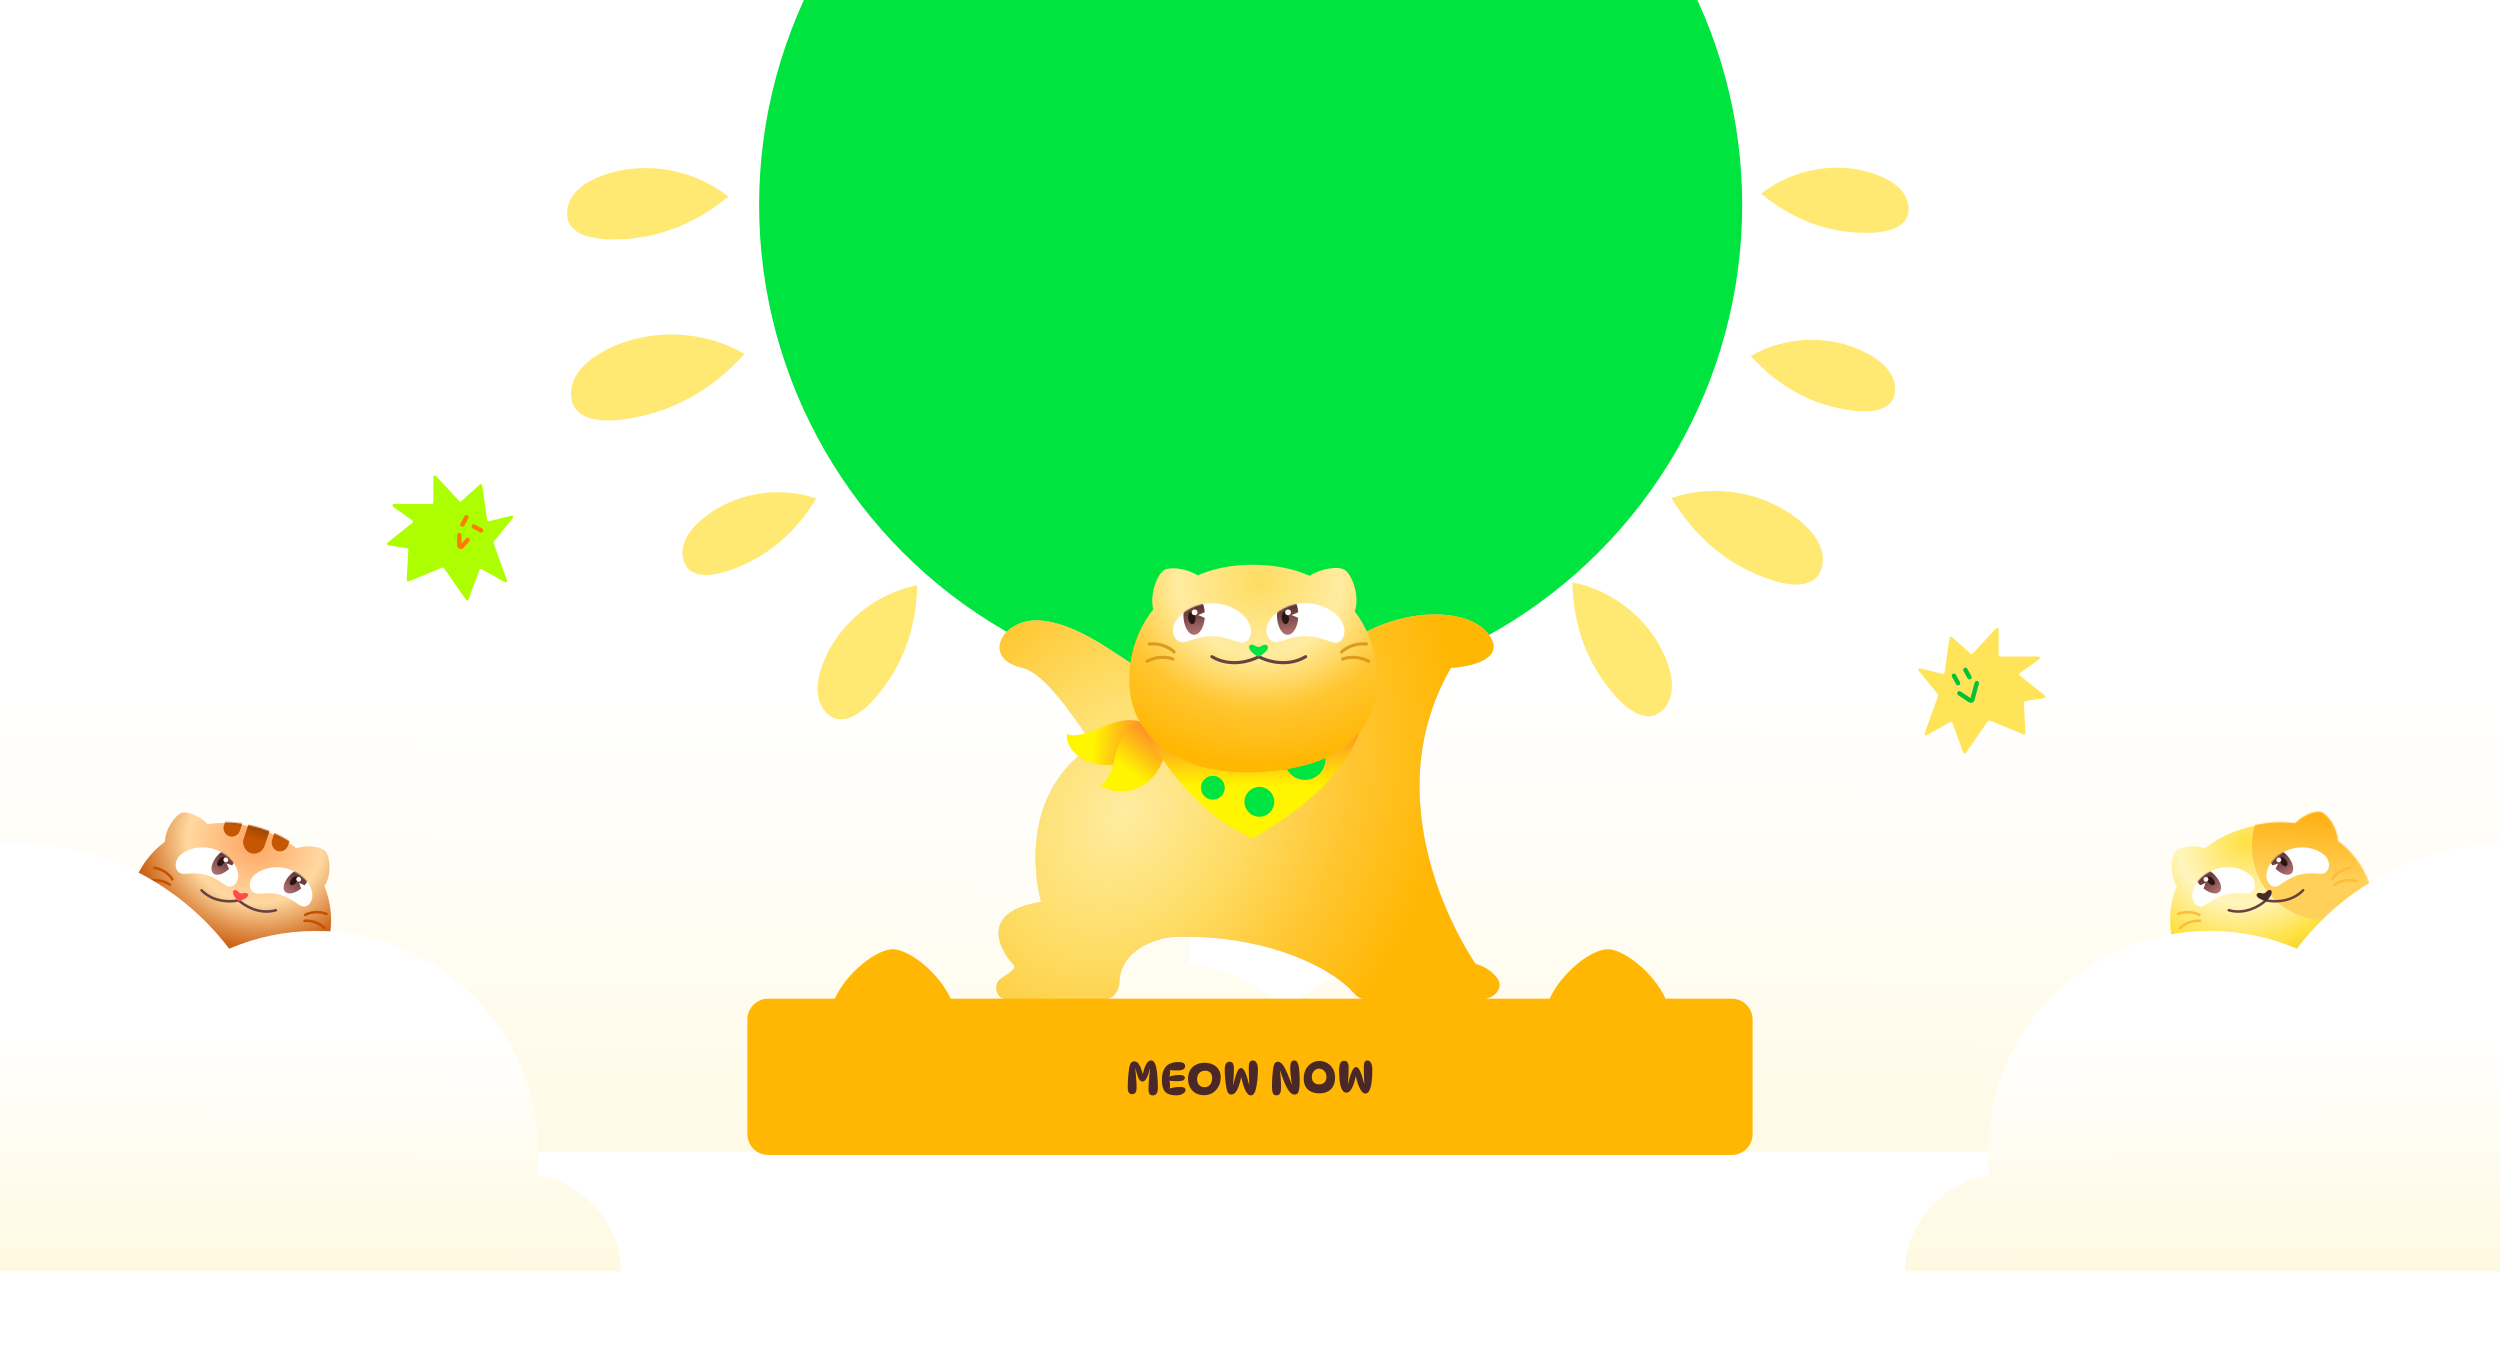 <svg width="100%" height="100%" viewBox="0 0 1920 1037" fill="none" xmlns="http://www.w3.org/2000/svg">
    <g filter="url(#filter0_d_81_82)">
        <path fill-rule="evenodd" clip-rule="evenodd"
              d="M153.687 865.377H1020.36C1018.44 791.783 963.947 731.278 893.052 720.045C894.17 708.918 894.742 697.631 894.742 686.21C894.742 501.54 745.038 351.836 560.368 351.836C513.687 351.836 469.24 361.402 428.88 378.681C355.786 282.271 240.016 220 109.701 220C107.384 220 105.071 220.02 102.764 220.059C100.456 220.02 98.144 220 95.826 220C-34.489 220 -150.259 282.271 -223.353 378.681C-263.712 361.402 -308.16 351.836 -354.841 351.836C-539.511 351.836 -689.215 501.54 -689.215 686.21C-689.215 697.631 -688.642 708.918 -687.524 720.045C-758.42 731.278 -812.916 791.783 -814.828 865.377H51.84H153.687Z"
              fill="url(#paint0_linear_81_82)" fill-opacity="0.8" shape-rendering="crispEdges"/>
    </g>
    <g filter="url(#filter1_d_81_82)">
        <path fill-rule="evenodd" clip-rule="evenodd"
              d="M1884.46 865.377H2751.13C2749.22 791.783 2694.72 731.278 2623.83 720.045C2624.95 708.918 2625.52 697.631 2625.52 686.21C2625.52 501.54 2475.82 351.836 2291.15 351.836C2244.46 351.836 2200.02 361.402 2159.66 378.681C2086.56 282.271 1970.79 220 1840.48 220C1838.16 220 1835.85 220.02 1833.54 220.059C1831.23 220.02 1828.92 220 1826.6 220C1696.29 220 1580.52 282.271 1507.42 378.681C1467.07 361.402 1422.62 351.836 1375.94 351.836C1191.27 351.836 1041.56 501.54 1041.56 686.21C1041.56 697.631 1042.14 708.918 1043.25 720.045C972.358 731.278 917.862 791.783 915.949 865.377H1782.62H1884.46Z"
              fill="url(#paint1_linear_81_82)" fill-opacity="0.8" shape-rendering="crispEdges"/>
    </g>
    <g filter="url(#filter2_d_81_82)">
        <g filter="url(#filter3_ii_81_82)">
            <path fill-rule="evenodd" clip-rule="evenodd"
                  d="M247.242 674.936C252.988 666.694 251.675 651.795 247.739 647.858C244.506 644.625 233.876 643.159 225.614 645.922C216.509 638.579 205.319 633.272 192.401 629.809C181.029 626.761 170.25 625.834 160.062 627.027C159.21 627.127 158.365 627.239 157.527 627.364C151.687 621.233 142.277 617.5 138.013 618.642C132.908 620.009 124.905 631.119 124.841 640.807C119.697 644.61 115.155 649.062 111.216 654.161C105.406 661.761 101.225 670.321 98.673 679.84C95.663 691.069 96.008 701.693 99.707 711.711C103.373 721.851 110 730.692 119.587 738.233C129.006 745.86 141.026 751.633 155.647 755.552C170.674 759.58 187.674 761.558 201.318 760.142C213.392 758.407 224.669 754.366 232.916 747.419C241.13 740.594 246.742 731.568 249.752 720.339C252.304 710.819 252.965 701.316 251.735 691.829C250.947 685.98 249.449 680.349 247.242 674.936Z"
                  fill="url(#paint2_radial_81_82)"/>
        </g>
        <path d="M231.131 697.796C233.601 696.37 240.343 694.223 247.547 697.038" stroke="#C35200"
              stroke-width="1.987" stroke-linecap="round"/>
        <path d="M230.647 702.346C233.474 701.973 240.525 702.566 246.105 707.923" stroke="#C35200"
              stroke-width="1.987" stroke-linecap="round"/>
        <path d="M129.104 670.447C127.678 667.977 122.915 662.745 115.269 661.579" stroke="#C35200"
              stroke-width="1.987" stroke-linecap="round"/>
        <path d="M127.235 674.625C124.973 672.888 118.571 669.876 111.06 671.723" stroke="#C35200"
              stroke-width="1.987" stroke-linecap="round"/>
        <g filter="url(#filter4_d_81_82)">
            <path d="M179.464 664.92C181.018 671.595 175.872 678.84 170.129 675.101C166.3 672.608 161.31 668.798 154.573 666.992C148.505 665.366 143.013 665.899 138.723 666.219C130.877 666.804 129.334 656.919 135.286 651.773C141.286 646.586 150.91 644.477 159.958 646.903C169.768 649.532 177.524 656.583 179.464 664.92Z"
                  fill="white"/>
        </g>
        <mask id="mask0_81_82" style="mask-type:alpha" maskUnits="userSpaceOnUse" x="131" y="645" width="49"
              height="32">
            <path d="M179.468 664.92C181.022 671.595 175.876 678.84 170.133 675.101C166.304 672.608 161.314 668.798 154.577 666.992C148.509 665.366 143.017 665.899 138.727 666.219C130.881 666.804 129.338 656.919 135.29 651.773C141.29 646.586 150.914 644.477 159.962 646.903C169.771 649.532 177.528 656.583 179.468 664.92Z"
                  fill="#D9D9D9"/>
        </mask>
        <g mask="url(#mask0_81_82)">
            <path fill-rule="evenodd" clip-rule="evenodd"
                  d="M160.584 665.955C163.133 668.215 168.32 666.612 172.675 662.406L170.711 658.287L175.036 659.743C178.69 654.915 179.66 649.573 177.111 647.313C174.316 644.836 168.351 647 163.787 652.148C159.224 657.296 157.789 663.477 160.584 665.955Z"
                  fill="url(#paint3_linear_81_82)"/>
        </g>
        <ellipse cx="2.318" cy="3.975" rx="2.318" ry="3.975"
                 transform="matrix(0.81 0.587 -0.587 0.81 167.051 652.382)" fill="#2A1515"/>
        <ellipse cx="1.861" cy="1.8" rx="1.861" ry="1.8"
                 transform="matrix(0.81 0.587 -0.587 0.81 169.742 652.98)" fill="#FFFAEF"/>
        <g filter="url(#filter5_d_81_82)">
            <path d="M180.091 686.531C174.426 687.96 160.79 688.432 151.559 678.883" stroke="#674242"
                  stroke-width="1.987" stroke-linecap="round"/>
            <path d="M180.097 686.533C184.287 690.604 195.859 697.833 208.629 694.182" stroke="#674242"
                  stroke-width="1.987" stroke-linecap="round"/>
        </g>
        <g filter="url(#filter6_d_81_82)">
            <path d="M180.977 686.413C180.27 686.66 179.499 686.457 179.007 685.893C177.456 684.113 174.4 680.143 176.226 678.337C177.385 677.19 179.164 678.648 180.291 679.844C180.95 680.542 181.977 680.818 182.901 680.556C184.406 680.129 186.551 679.822 187.168 681.27C188.159 683.6 183.283 685.609 180.977 686.413Z"
                  fill="#FF4B4B"/>
        </g>
        <g filter="url(#filter7_d_81_82)">
            <path d="M236.402 680.184C237.955 686.858 232.81 694.104 227.066 690.365C223.237 687.872 218.248 684.062 211.511 682.256C205.443 680.629 199.95 681.163 195.661 681.483C187.814 682.068 186.271 672.183 192.223 667.037C198.223 661.849 207.847 659.741 216.896 662.166C226.705 664.796 234.461 671.847 236.402 680.184Z"
                  fill="white"/>
        </g>
        <mask id="mask1_81_82" style="mask-type:alpha" maskUnits="userSpaceOnUse" x="188" y="661" width="49"
              height="31">
            <path d="M236.413 680.187C237.967 686.862 232.821 694.108 227.078 690.368C223.249 687.876 218.26 684.066 211.522 682.26C205.454 680.633 199.962 681.167 195.672 681.486C187.826 682.072 186.283 672.187 192.235 667.041C198.235 661.853 207.859 659.745 216.908 662.17C226.717 664.8 234.473 671.851 236.413 680.187Z"
                  fill="#D9D9D9"/>
        </mask>
        <g mask="url(#mask1_81_82)">
            <path fill-rule="evenodd" clip-rule="evenodd"
                  d="M215.678 679.992C218.021 682.465 223.328 681.318 228.032 677.506L226.433 673.232L230.615 675.058C234.674 670.566 236.104 665.328 233.761 662.855C231.192 660.145 225.061 661.783 220.068 666.516C215.075 671.248 213.109 677.282 215.678 679.992Z"
                  fill="url(#paint4_linear_81_82)"/>
        </g>
        <ellipse cx="2.318" cy="3.975" rx="2.318" ry="3.975"
                 transform="matrix(0.756 0.655 -0.655 0.756 223.301 667.034)" fill="#2A1515"/>
        <ellipse cx="1.861" cy="1.8" rx="1.861" ry="1.8"
                 transform="matrix(0.756 0.655 -0.655 0.756 225.93 667.861)" fill="#FFFAEF"/>
        <mask id="mask2_81_82" style="mask-type:alpha" maskUnits="userSpaceOnUse" x="96" y="618" width="157"
              height="143">
            <path fill-rule="evenodd" clip-rule="evenodd"
                  d="M247.242 674.936C252.988 666.694 251.675 651.795 247.739 647.858C244.506 644.625 233.876 643.159 225.614 645.922C216.509 638.579 205.319 633.272 192.401 629.809C181.029 626.761 170.25 625.834 160.062 627.027C159.21 627.127 158.365 627.239 157.527 627.364C151.687 621.233 142.277 617.5 138.013 618.642C132.908 620.009 124.905 631.119 124.841 640.807C119.697 644.61 115.155 649.062 111.216 654.161C105.406 661.761 101.225 670.321 98.673 679.84C95.663 691.069 96.008 701.693 99.707 711.711C103.373 721.851 110 730.692 119.587 738.233C129.006 745.86 141.026 751.633 155.647 755.552C170.674 759.58 187.674 761.558 201.318 760.142C213.392 758.407 224.669 754.366 232.916 747.419C241.13 740.594 246.742 731.568 249.752 720.339C252.304 710.819 252.965 701.316 251.735 691.829C250.947 685.98 249.449 680.349 247.242 674.936Z"
                  fill="url(#paint5_radial_81_82)"/>
        </mask>
        <g mask="url(#mask2_81_82)">
            <rect x="192.836" y="612.605" width="16.98" height="36.89" rx="8.49"
                  transform="rotate(18.546 192.836 612.605)" fill="url(#paint6_linear_81_82)"/>
            <rect x="175.551" y="608.572" width="12.969" height="28.176" rx="6.485"
                  transform="rotate(18.546 175.551 608.572)" fill="url(#paint7_linear_81_82)"/>
            <rect x="212.527" y="619.866" width="12.969" height="28.176" rx="6.485"
                  transform="rotate(18.546 212.527 619.866)" fill="url(#paint8_linear_81_82)"/>
        </g>
    </g>
    <g filter="url(#filter8_d_81_82)">
        <g filter="url(#filter9_ii_81_82)">
            <path fill-rule="evenodd" clip-rule="evenodd"
                  d="M1669.86 674.936C1664.11 666.694 1665.42 651.795 1669.36 647.858C1672.59 644.625 1683.22 643.159 1691.48 645.922C1700.59 638.579 1711.78 633.272 1724.7 629.809C1736.07 626.761 1746.85 625.834 1757.04 627.027C1757.89 627.127 1758.73 627.239 1759.57 627.364C1765.41 621.233 1774.82 617.5 1779.08 618.642C1784.19 620.009 1792.19 631.119 1792.26 640.807C1797.4 644.61 1801.94 649.062 1805.88 654.161C1811.69 661.761 1815.87 670.321 1818.42 679.84C1821.43 691.069 1821.09 701.693 1817.39 711.711C1813.72 721.851 1807.1 730.692 1797.51 738.233C1788.09 745.86 1776.07 751.633 1761.45 755.552C1746.42 759.58 1729.42 761.558 1715.78 760.142C1703.71 758.407 1692.43 754.366 1684.18 747.419C1675.97 740.594 1670.36 731.568 1667.35 720.339C1664.79 710.819 1664.13 701.316 1665.36 691.829C1666.15 685.98 1667.65 680.349 1669.86 674.936Z"
                  fill="url(#paint9_radial_81_82)"/>
        </g>
        <mask id="mask3_81_82" style="mask-type:alpha" maskUnits="userSpaceOnUse" x="1664" y="618" width="157"
              height="143">
            <path fill-rule="evenodd" clip-rule="evenodd"
                  d="M1669.86 674.936C1664.11 666.694 1665.42 651.795 1669.36 647.858C1672.59 644.625 1683.22 643.159 1691.48 645.922C1700.59 638.579 1711.78 633.272 1724.7 629.809C1736.07 626.761 1746.85 625.834 1757.04 627.027C1757.89 627.127 1758.73 627.239 1759.57 627.364C1765.41 621.233 1774.82 617.5 1779.08 618.642C1784.19 620.009 1792.19 631.119 1792.26 640.807C1797.4 644.61 1801.94 649.062 1805.88 654.161C1811.69 661.761 1815.87 670.321 1818.42 679.84C1821.43 691.069 1821.09 701.693 1817.39 711.711C1813.72 721.851 1807.1 730.692 1797.51 738.233C1788.09 745.86 1776.07 751.633 1761.45 755.552C1746.42 759.58 1729.42 761.558 1715.78 760.142C1703.71 758.407 1692.43 754.366 1684.18 747.419C1675.97 740.594 1670.36 731.568 1667.35 720.339C1664.79 710.819 1664.13 701.316 1665.36 691.829C1666.15 685.98 1667.65 680.349 1669.86 674.936Z"
                  fill="url(#paint10_radial_81_82)"/>
        </mask>
        <g mask="url(#mask3_81_82)">
            <circle cx="1782.98" cy="645.074" r="56.777" fill="url(#paint11_linear_81_82)"/>
        </g>
        <path d="M1685.97 697.796C1683.5 696.37 1676.75 694.223 1669.55 697.038" stroke="#FFBC3B" stroke-width="1.987"
              stroke-linecap="round"/>
        <path d="M1686.45 702.346C1683.62 701.973 1676.57 702.566 1670.99 707.923" stroke="#FFBC3B"
              stroke-width="1.987" stroke-linecap="round"/>
        <path d="M1787.99 670.447C1789.42 667.977 1794.18 662.745 1801.83 661.579" stroke="#FFBC3B"
              stroke-width="1.987" stroke-linecap="round"/>
        <path d="M1789.86 674.625C1792.13 672.888 1798.53 669.876 1806.04 671.723" stroke="#FFBC3B"
              stroke-width="1.987" stroke-linecap="round"/>
        <g filter="url(#filter10_d_81_82)">
            <path d="M1737.63 664.92C1736.08 671.595 1741.23 678.84 1746.97 675.101C1750.8 672.608 1755.79 668.798 1762.52 666.992C1768.59 665.366 1774.09 665.899 1778.37 666.219C1786.22 666.804 1787.76 656.919 1781.81 651.773C1775.81 646.586 1766.19 644.477 1757.14 646.903C1747.33 649.532 1739.57 656.583 1737.63 664.92Z"
                  fill="white"/>
        </g>
        <mask id="mask4_81_82" style="mask-type:alpha" maskUnits="userSpaceOnUse" x="1737" y="645" width="49"
              height="32">
            <path d="M1737.63 664.92C1736.08 671.595 1741.22 678.84 1746.97 675.101C1750.79 672.608 1755.78 668.798 1762.52 666.992C1768.59 665.366 1774.08 665.899 1778.37 666.219C1786.22 666.804 1787.76 656.919 1781.81 651.773C1775.81 646.586 1766.18 644.477 1757.14 646.903C1747.33 649.532 1739.57 656.583 1737.63 664.92Z"
                  fill="#D9D9D9"/>
        </mask>
        <g mask="url(#mask4_81_82)">
            <path fill-rule="evenodd" clip-rule="evenodd"
                  d="M1756.51 665.955C1753.96 668.215 1748.78 666.612 1744.42 662.406L1746.39 658.287L1742.06 659.743C1738.41 654.915 1737.44 649.573 1739.99 647.313C1742.78 644.836 1748.75 647 1753.31 652.148C1757.87 657.296 1759.31 663.477 1756.51 665.955Z"
                  fill="url(#paint12_linear_81_82)"/>
        </g>
        <ellipse cx="2.318" cy="3.975" rx="2.318" ry="3.975"
                 transform="matrix(-0.81 0.587 0.587 0.81 1750.05 652.382)" fill="#2A1515"/>
        <ellipse cx="1.861" cy="1.8" rx="1.861" ry="1.8"
                 transform="matrix(-0.81 0.587 0.587 0.81 1747.36 652.98)" fill="#FFFAEF"/>
        <g filter="url(#filter11_d_81_82)">
            <path d="M1737.01 686.531C1742.67 687.96 1756.31 688.432 1765.54 678.883" stroke="#674242"
                  stroke-width="1.987" stroke-linecap="round"/>
            <path d="M1737 686.533C1732.81 690.604 1721.24 697.833 1708.47 694.182" stroke="#674242"
                  stroke-width="1.987" stroke-linecap="round"/>
        </g>
        <g filter="url(#filter12_d_81_82)">
            <path d="M1736.12 686.413C1736.83 686.66 1737.6 686.457 1738.09 685.893C1739.64 684.113 1742.7 680.143 1740.87 678.337C1739.71 677.19 1737.93 678.648 1736.81 679.844C1736.15 680.542 1735.12 680.818 1734.2 680.556C1732.69 680.129 1730.55 679.822 1729.93 681.27C1728.94 683.6 1733.82 685.609 1736.12 686.413Z"
                  fill="#4B2828"/>
        </g>
        <g filter="url(#filter13_d_81_82)">
            <path d="M1680.7 680.184C1679.14 686.858 1684.29 694.104 1690.03 690.365C1693.86 687.872 1698.85 684.062 1705.59 682.256C1711.66 680.629 1717.15 681.163 1721.44 681.483C1729.28 682.068 1730.83 672.183 1724.87 667.037C1718.87 661.849 1709.25 659.741 1700.2 662.166C1690.39 664.796 1682.64 671.847 1680.7 680.184Z"
                  fill="white"/>
        </g>
        <mask id="mask5_81_82" style="mask-type:alpha" maskUnits="userSpaceOnUse" x="1680" y="661" width="49"
              height="31">
            <path d="M1680.68 680.187C1679.13 686.862 1684.28 694.108 1690.02 690.368C1693.85 687.876 1698.84 684.066 1705.58 682.26C1711.64 680.633 1717.14 681.167 1721.43 681.486C1729.27 682.072 1730.81 672.187 1724.86 667.041C1718.86 661.853 1709.24 659.745 1700.19 662.17C1690.38 664.8 1682.62 671.851 1680.68 680.187Z"
                  fill="#D9D9D9"/>
        </mask>
        <g mask="url(#mask5_81_82)">
            <path fill-rule="evenodd" clip-rule="evenodd"
                  d="M1701.42 679.992C1699.08 682.465 1693.77 681.318 1689.07 677.506L1690.66 673.232L1686.48 675.058C1682.42 670.566 1680.99 665.328 1683.34 662.855C1685.91 660.145 1692.04 661.783 1697.03 666.516C1702.02 671.248 1703.99 677.282 1701.42 679.992Z"
                  fill="url(#paint13_linear_81_82)"/>
        </g>
        <ellipse cx="2.318" cy="3.975" rx="2.318" ry="3.975"
                 transform="matrix(-0.756 0.655 0.655 0.756 1693.8 667.034)" fill="#2A1515"/>
        <ellipse cx="1.861" cy="1.8" rx="1.861" ry="1.8"
                 transform="matrix(-0.756 0.655 0.655 0.756 1691.17 667.861)" fill="#FFFAEF"/>
    </g>
    <g filter="url(#filter14_d_81_82)">
        <path d="M1352.66 148.781C1352.64 148.779 1352.63 148.807 1352.64 148.821C1377.86 169.515 1405.17 179.327 1435.87 178.818C1444.29 178.667 1459.18 177.041 1464.2 167.668C1467.24 162.022 1465.97 153.67 1461.2 147.393C1456.8 141.597 1449.46 136.937 1439.55 133.509C1410.46 123.525 1376.66 129.714 1352.67 148.776C1352.67 148.779 1352.66 148.781 1352.66 148.781Z"
              fill="#FFE972"/>
        <path d="M1344.59 273.38C1344.57 273.376 1344.56 273.402 1344.57 273.418C1366.6 297.645 1392.28 311.369 1422.85 315.341C1431.23 316.418 1446.25 316.973 1452.61 308.398C1456.45 303.234 1456.4 294.754 1452.59 287.827C1449.06 281.429 1442.45 275.731 1433.11 270.882C1405.68 256.727 1371.21 257.945 1344.61 273.378C1344.61 273.38 1344.6 273.381 1344.59 273.38Z"
              fill="#FFE972"/>
        <path d="M1283.56 382.408C1283.57 382.401 1283.58 382.402 1283.58 382.41C1302.5 413.743 1327.62 434.385 1360.18 445.344C1369.09 448.345 1385.46 452.192 1394.27 444.195C1399.57 439.395 1401.41 430.073 1398.69 421.665C1396.17 413.888 1390.28 406.262 1380.99 398.918C1354.07 377.501 1316.05 371.353 1283.58 382.428C1283.56 382.432 1283.56 382.418 1283.56 382.408Z"
              fill="#FFE972"/>
        <path d="M1207.57 447.217C1207.58 447.214 1207.59 447.22 1207.59 447.228C1208.37 481.763 1219.25 510.459 1240.77 534.716C1246.66 541.358 1258.25 552.189 1269.22 549.776C1275.81 548.336 1281.69 541.565 1283.42 533.406C1285 525.854 1283.76 516.844 1279.6 506.471C1267.61 476.295 1239.36 453.415 1207.57 447.239C1207.56 447.237 1207.56 447.221 1207.57 447.217Z"
              fill="#FFE972"/>
    </g>
    <g filter="url(#filter15_d_81_82)">
        <path d="M559.335 150.97C559.359 150.969 559.37 150.999 559.352 151.015C531.743 173.669 501.853 184.41 468.237 183.854C459.023 183.688 442.725 181.908 437.225 171.647C433.899 165.466 435.293 156.323 440.507 149.452C445.324 143.106 453.365 138.005 464.213 134.252C496.053 123.322 533.059 130.097 559.319 150.965C559.323 150.969 559.329 150.971 559.335 150.97Z"
              fill="#FFE972"/>
        <path d="M571.856 271.787C571.882 271.782 571.899 271.813 571.882 271.833C545.394 300.965 514.511 317.468 477.754 322.244C467.677 323.539 449.614 324.207 441.973 313.895C437.355 307.686 437.41 297.489 441.998 289.159C446.236 281.466 454.19 274.614 465.422 268.783C498.402 251.762 539.852 253.227 571.837 271.784C571.843 271.787 571.85 271.789 571.856 271.787Z"
              fill="#FFE972"/>
        <path d="M626.947 382.788C626.943 382.782 626.934 382.783 626.93 382.789C610.219 410.47 588.023 428.706 559.26 438.388C551.385 441.04 536.929 444.438 529.145 437.373C524.459 433.132 522.838 424.897 525.236 417.469C527.465 410.599 532.669 403.861 540.873 397.373C564.66 378.452 598.247 373.021 626.935 382.805C626.946 382.808 626.954 382.796 626.947 382.788Z"
              fill="#FFE972"/>
        <path d="M704.455 449.415C704.448 449.412 704.44 449.418 704.44 449.426C703.659 484.008 692.761 512.743 671.217 537.032C665.32 543.683 653.712 554.529 642.728 552.114C636.123 550.671 630.236 543.891 628.509 535.721C626.923 528.158 628.167 519.137 632.33 508.75C644.339 478.533 672.622 455.622 704.453 449.438C704.465 449.435 704.466 449.419 704.455 449.415Z"
              fill="#FFE972"/>
    </g>
    <g filter="url(#filter16_d_81_82)">
        <circle cx="960.5" cy="137.5" r="377.5" fill="#00E440"/>
    </g>
    <g filter="url(#filter17_ii_81_82)">
        <path d="M1056.09 766.951H1145.2C1154.48 766.951 1162.67 758.682 1157.37 751.068C1151.12 742.094 1140.75 740.044 1140.75 740.044C1140.75 740.044 1057.99 622.931 1121.73 512.477C1137.79 511.649 1165.86 505.101 1149.65 485.533C1129.39 461.072 1056.26 466.755 1018.95 516.664L898.376 522.1C875.563 512.381 841.894 479.397 806.958 476.168C777.556 473.45 760.014 505.323 792.628 512.477C808.96 516.06 830.924 547.82 846.737 571.786C796.087 604.894 799.546 663.756 806.958 692.334C760.113 699.45 773.768 727.913 786.451 741.255C787.411 743.335 783.089 746.888 776.593 750.806C769.67 754.982 772.282 766.951 780.366 766.951H855.749C862.352 766.951 866.926 760.497 867.112 753.897C867.814 728.918 895.619 719.398 910.977 719.043C983.056 717.374 1032.54 744.807 1047.09 762.21C1049.36 764.923 1052.55 766.951 1056.09 766.951Z"
              fill="#D9D9D9"/>
        <path d="M1056.09 766.951H1145.2C1154.48 766.951 1162.67 758.682 1157.37 751.068C1151.12 742.094 1140.75 740.044 1140.75 740.044C1140.75 740.044 1057.99 622.931 1121.73 512.477C1137.79 511.649 1165.86 505.101 1149.65 485.533C1129.39 461.072 1056.26 466.755 1018.95 516.664L898.376 522.1C875.563 512.381 841.894 479.397 806.958 476.168C777.556 473.45 760.014 505.323 792.628 512.477C808.96 516.06 830.924 547.82 846.737 571.786C796.087 604.894 799.546 663.756 806.958 692.334C760.113 699.45 773.768 727.913 786.451 741.255C787.411 743.335 783.089 746.888 776.593 750.806C769.67 754.982 772.282 766.951 780.366 766.951H855.749C862.352 766.951 866.926 760.497 867.112 753.897C867.814 728.918 895.619 719.398 910.977 719.043C983.056 717.374 1032.54 744.807 1047.09 762.21C1049.36 764.923 1052.55 766.951 1056.09 766.951Z"
              fill="url(#paint14_radial_81_82)"/>
    </g>
    <g filter="url(#filter18_d_81_82)">
        <path d="M846.433 552.426C865.452 543.85 876.9 547.621 880.246 550.578C887.061 555.437 887.815 560.907 886.312 565.474C884.247 571.752 877.767 575.231 871.554 577.485C836.418 590.227 818.141 570.572 819.32 558.154C819.353 557.812 819.888 557.679 820.173 557.872C822.491 559.442 829.848 559.904 846.433 552.426Z"
              fill="url(#paint15_linear_81_82)"/>
        <path d="M856.508 574.75C860.148 556.181 870.542 550.663 875.284 550.225C882.846 548.789 887.999 550.901 891.365 554.108C897.049 559.526 896.456 568.549 893.868 575.962C883.557 605.498 855.956 605.537 845.475 597.203C845.188 596.974 845.423 596.391 845.779 596.297C848.645 595.54 853.396 590.627 856.508 574.75Z"
              fill="url(#paint16_linear_81_82)"/>
        <path d="M959.897 636.908C917.527 618.696 884.771 569.389 877.566 549.449L1047.24 546.607C1036.65 590.374 991.252 620.897 964.22 636.629C962.898 637.399 961.303 637.512 959.897 636.908Z"
              fill="url(#paint17_linear_81_82)"/>
        <mask id="mask6_81_82" style="mask-type:alpha" maskUnits="userSpaceOnUse" x="877" y="546" width="171"
              height="92">
            <path d="M959.897 636.908C917.527 618.696 884.771 569.389 877.566 549.449L1047.24 546.607C1036.65 590.374 991.252 620.897 964.22 636.629C962.898 637.399 961.303 637.512 959.897 636.908Z"
                  fill="#D9D9D9"/>
        </mask>
        <g mask="url(#mask6_81_82)">
            <circle cx="913.038" cy="551.493" r="15.909" fill="#00E440"/>
            <circle cx="967.172" cy="609.882" r="11.445" fill="#00E440"/>
            <circle cx="931.469" cy="599.062" r="9.152" fill="#00E440"/>
            <circle cx="1002.19" cy="577.293" r="15.746" fill="#00E440"/>
            <circle cx="971.555" cy="564.322" r="9.152" fill="#00E440"/>
        </g>
    </g>
    <g filter="url(#filter19_d_81_82)">
        <g filter="url(#filter20_ii_81_82)">
            <path fill-rule="evenodd" clip-rule="evenodd"
                  d="M1038.11 462.79C1042.27 451.284 1036.03 434.171 1030.16 430.781C1025.34 427.997 1012.37 429.625 1003.52 435.481C990.497 429.714 975.662 427 959.376 427C945.038 427 932.066 429.308 920.46 433.925C919.489 434.31 918.531 434.709 917.584 435.12C908.782 429.749 896.537 428.325 891.881 431.013C886.307 434.231 880.397 449.822 883.376 461.238C878.524 467.334 874.585 474.002 871.559 481.242C867.121 492.014 864.902 503.401 864.902 515.403C864.902 529.56 868.657 541.947 876.167 552.565C883.678 563.336 894.26 571.646 907.915 577.493C921.399 583.494 937.357 586.495 955.791 586.495C974.737 586.495 995.356 583.461 1010.96 577.493C1024.61 571.646 1036.6 563.336 1044.11 552.565C1051.62 541.947 1055.38 529.56 1055.38 515.403C1055.38 503.401 1053.16 492.014 1048.72 481.242C1045.95 474.611 1042.41 468.461 1038.11 462.79Z"
                  fill="url(#paint18_radial_81_82)"/>
        </g>
        <path d="M1026.38 494.757C1028.83 492.301 1036.09 487.649 1045.45 488.689" stroke="#DD9B1C"
              stroke-width="2.42" stroke-linecap="round"/>
        <path d="M1027.24 500.261C1030.45 498.931 1038.93 497.406 1047.18 501.947" stroke="#DD9B1C"
              stroke-width="2.42" stroke-linecap="round"/>
        <path d="M897.74 494.757C895.284 492.301 888.032 487.649 878.67 488.689" stroke="#DD9B1C" stroke-width="2.42"
              stroke-linecap="round"/>
        <path d="M896.864 500.261C893.655 498.931 885.175 497.406 876.923 501.947" stroke="#DD9B1C"
              stroke-width="2.42" stroke-linecap="round"/>
        <g filter="url(#filter21_d_81_82)">
            <path d="M955.224 472.378C959.157 479.74 955.388 489.885 947.454 487.297C942.164 485.573 935.094 482.665 926.6 482.665C918.949 482.665 912.657 485.024 907.712 486.752C898.667 489.915 893.736 478.774 899.114 470.844C904.536 462.851 915.191 457.336 926.6 457.336C938.967 457.336 950.314 463.184 955.224 472.378Z"
                  fill="white"/>
        </g>
        <mask id="mask7_81_82" style="mask-type:alpha" maskUnits="userSpaceOnUse" x="896" y="457" width="61"
              height="31">
            <path d="M955.224 472.378C959.157 479.74 955.388 489.885 947.454 487.297C942.164 485.573 935.094 482.665 926.6 482.665C918.949 482.665 912.657 485.024 907.712 486.752C898.667 489.915 893.736 478.774 899.114 470.844C904.536 462.851 915.191 457.336 926.6 457.336C938.967 457.336 950.314 463.184 955.224 472.378Z"
                  fill="#D9D9D9"/>
        </mask>
        <g mask="url(#mask7_81_82)">
            <path fill-rule="evenodd" clip-rule="evenodd"
                  d="M913.149 481.607C917.297 481.607 920.729 475.956 921.3 468.605L916.183 466.438L921.3 464.271C920.729 456.92 917.297 451.269 913.149 451.269C908.601 451.269 904.914 458.06 904.914 466.438C904.914 474.816 908.601 481.607 913.149 481.607Z"
                  fill="url(#paint19_linear_81_82)"/>
        </g>
        <ellipse cx="2.823" cy="4.84" rx="2.823" ry="4.84"
                 transform="matrix(0.995 -0.098 0.098 0.995 908.078 464.016)" fill="#2A1515"/>
        <ellipse cx="2.266" cy="2.192" rx="2.266" ry="2.192"
                 transform="matrix(0.995 -0.098 0.098 0.995 911.012 462.387)" fill="#FFFAEF"/>
        <g filter="url(#filter22_d_81_82)">
            <path d="M962.785 497.6C956.573 501.067 940.682 505.921 926.812 497.6" stroke="#674242"
                  stroke-width="2.42" stroke-linecap="round"/>
            <path d="M962.793 497.6C969.005 501.067 984.897 505.921 998.766 497.6" stroke="#674242"
                  stroke-width="2.42" stroke-linecap="round"/>
        </g>
        <g filter="url(#filter23_d_81_82)">
            <path d="M963.788 497.182C963.034 497.695 962.063 497.7 961.306 497.191C958.921 495.587 954.075 491.881 955.653 489.18C956.655 487.466 959.207 488.621 960.91 489.671C961.905 490.285 963.2 490.286 964.204 489.686C965.84 488.71 968.267 487.672 969.448 489.18C971.349 491.609 966.246 495.51 963.788 497.182Z"
                  fill="#00E440"/>
        </g>
        <g filter="url(#filter24_d_81_82)">
            <path d="M1027.02 472.378C1030.95 479.74 1027.18 489.885 1019.25 487.297C1013.96 485.573 1006.89 482.665 998.393 482.665C990.742 482.665 984.45 485.024 979.505 486.752C970.46 489.915 965.529 478.774 970.907 470.844C976.329 462.851 986.984 457.336 998.393 457.336C1010.76 457.336 1022.11 463.184 1027.02 472.378Z"
                  fill="white"/>
        </g>
        <mask id="mask8_81_82" style="mask-type:alpha" maskUnits="userSpaceOnUse" x="968" y="457" width="61"
              height="31">
            <path d="M1027.03 472.379C1030.96 479.741 1027.19 489.886 1019.26 487.298C1013.97 485.574 1006.9 482.666 998.404 482.666C990.754 482.666 984.462 485.025 979.517 486.753C970.472 489.916 965.54 478.775 970.919 470.845C976.341 462.852 986.996 457.337 998.404 457.337C1010.77 457.337 1022.12 463.185 1027.03 472.379Z"
                  fill="#D9D9D9"/>
        </mask>
        <g mask="url(#mask8_81_82)">
            <path fill-rule="evenodd" clip-rule="evenodd"
                  d="M984.953 481.607C989.102 481.607 992.534 475.956 993.105 468.605L987.987 466.438L993.105 464.271C992.534 456.92 989.102 451.269 984.953 451.269C980.406 451.269 976.719 458.06 976.719 466.438C976.719 474.816 980.406 481.607 984.953 481.607Z"
                  fill="url(#paint20_linear_81_82)"/>
        </g>
        <ellipse cx="2.823" cy="4.84" rx="2.823" ry="4.84"
                 transform="matrix(0.995 -0.098 0.098 0.995 979.879 464.017)" fill="#2A1515"/>
        <ellipse cx="2.266" cy="2.192" rx="2.266" ry="2.192"
                 transform="matrix(0.995 -0.098 0.098 0.995 982.816 462.387)" fill="#FFFAEF"/>
    </g>
    <g filter="url(#filter25_d_81_82)">
        <path d="M1493.8 486.484L1490.02 513.206C1489.93 513.871 1489.28 514.31 1488.63 514.149L1471.29 509.871C1470.23 509.61 1469.45 510.844 1470.14 511.689L1484.9 529.84C1485.15 530.148 1485.22 530.566 1485.09 530.94L1474.7 559.827C1474.35 560.814 1475.41 561.713 1476.32 561.201L1494.36 551.127C1494.97 550.787 1495.74 551.071 1495.98 551.724L1504.41 574.54C1504.73 575.4 1505.88 575.547 1506.41 574.794L1523.37 550.377C1523.67 549.94 1524.24 549.773 1524.73 549.975L1550.6 560.58C1551.37 560.896 1552.21 560.301 1552.16 559.469L1550.9 536.185C1550.87 535.603 1551.28 535.092 1551.86 535.002L1566.45 532.722C1567.42 532.569 1567.75 531.329 1566.98 530.713L1547.76 515.385C1547.17 514.916 1547.2 514.014 1547.81 513.575L1562.72 502.889C1563.62 502.246 1563.17 500.831 1562.06 500.831H1532.69C1532.06 500.831 1531.55 500.323 1531.55 499.697V479.9C1531.55 478.867 1530.28 478.372 1529.58 479.13L1511.6 498.591C1511.18 499.047 1510.47 499.08 1510.01 498.665L1495.68 485.799C1495.01 485.192 1493.93 485.585 1493.8 486.484Z"
              fill="#FFE459"/>
    </g>
    <path d="M1500.62 518.989L1503.75 524.663" stroke="#05C13A" stroke-width="3.404" stroke-linecap="round"/>
    <path d="M1509.42 514.449L1512.54 520.123" stroke="#05C13A" stroke-width="3.404" stroke-linecap="round"/>
    <path d="M1504.79 532.444L1513.03 537.928C1513.68 538.357 1514.55 538.027 1514.76 537.279L1518.17 524.663"
          stroke="#05C13A" stroke-width="3.404" stroke-linecap="round"/>
    <g filter="url(#filter26_d_81_82)">
        <path d="M373.749 369.428L377.508 395.99C377.602 396.652 378.247 397.087 378.895 396.927L396.127 392.675C397.178 392.416 397.955 393.642 397.272 394.482L382.597 412.525C382.348 412.832 382.277 413.247 382.411 413.619L392.738 442.333C393.091 443.315 392.037 444.208 391.126 443.7L373.194 433.686C372.589 433.348 371.826 433.63 371.586 434.279L363.204 456.959C362.888 457.814 361.74 457.96 361.22 457.211L344.357 432.94C344.056 432.506 343.493 432.339 343.003 432.54L317.29 443.082C316.524 443.397 315.691 442.805 315.736 441.977L316.994 418.832C317.025 418.254 316.614 417.746 316.042 417.656L301.536 415.39C300.566 415.238 300.239 414.005 301.007 413.393L320.113 398.157C320.698 397.69 320.675 396.793 320.067 396.358L305.239 385.735C304.347 385.096 304.799 383.69 305.896 383.69H335.098C335.721 383.69 336.226 383.184 336.226 382.561V362.883C336.226 361.856 337.486 361.363 338.183 362.117L356.059 381.462C356.477 381.916 357.182 381.948 357.641 381.536L371.878 368.747C372.55 368.143 373.623 368.534 373.749 369.428Z"
              fill="#ADFE00"/>
    </g>
    <path d="M369.504 407.379L363.864 404.277" stroke="#FF7C04" stroke-width="3.384" stroke-linecap="round"/>
    <path d="M358.227 397.227L355.124 402.867" stroke="#FF7C04" stroke-width="3.384" stroke-linecap="round"/>
    <path d="M359.136 414.658L354.701 419.661C354.012 420.438 352.729 419.951 352.728 418.913L352.727 410.894"
          stroke="#FF7C04" stroke-width="3.384" stroke-linecap="round"/>
    <path fill-rule="evenodd" clip-rule="evenodd"
          d="M1279.14 767C1269.76 746.478 1246.74 729 1234.63 729C1222.52 729 1199.49 746.478 1190.12 767H730.135C720.764 746.478 697.735 729 685.627 729C673.519 729 650.49 746.478 641.118 767H590C581.163 767 574 774.163 574 783V871C574 879.837 581.163 887 590 887H1330C1338.84 887 1346 879.837 1346 871V783C1346 774.163 1338.84 767 1330 767H1279.14Z"
          fill="#FFB704"/>
    <path d="M885.311 841.288C884.663 841.288 884.087 841.144 883.583 840.856C883.079 840.568 882.695 840.064 882.431 839.344C882.167 838.624 882.035 837.616 882.035 836.32C882.035 834.784 882.095 833.14 882.215 831.388C882.335 829.636 882.491 827.86 882.683 826.06C882.875 824.236 883.067 822.484 883.259 820.804H883.115C882.299 824.14 881.423 826.612 880.487 828.22C879.575 829.828 878.555 830.632 877.427 830.632C876.731 830.632 876.083 830.344 875.483 829.768C874.907 829.168 874.343 828.136 873.791 826.672C873.263 825.208 872.687 823.156 872.063 820.516H871.919C872.039 821.668 872.147 822.892 872.243 824.188C872.363 825.484 872.471 826.792 872.567 828.112C872.687 829.432 872.771 830.68 872.819 831.856C872.891 833.032 872.927 834.088 872.927 835.024C872.927 836.008 872.831 836.908 872.639 837.724C872.447 838.516 872.099 839.152 871.595 839.632C871.091 840.088 870.407 840.316 869.543 840.316C868.367 840.316 867.491 839.908 866.915 839.092C866.363 838.252 866.087 836.884 866.087 834.988C866.087 834.004 866.111 832.864 866.159 831.568C866.231 830.272 866.315 828.928 866.411 827.536C866.507 826.144 866.627 824.8 866.771 823.504C866.915 822.184 867.071 821.032 867.239 820.048C867.527 818.272 867.995 817.012 868.643 816.268C869.291 815.5 870.131 815.116 871.163 815.116C871.931 815.116 872.675 815.392 873.395 815.944C874.139 816.496 874.859 817.468 875.555 818.86C876.251 820.228 876.923 822.148 877.571 824.62H877.715C878.339 822.076 878.975 820.06 879.623 818.572C880.295 817.084 880.979 816.028 881.675 815.404C882.371 814.756 883.067 814.432 883.763 814.432C884.867 814.432 885.719 814.828 886.319 815.62C886.943 816.388 887.423 817.492 887.759 818.932C888.119 820.348 888.407 822.004 888.623 823.9C888.839 825.772 888.995 827.704 889.091 829.696C889.211 831.664 889.271 833.5 889.271 835.204C889.271 837.436 888.911 839.008 888.191 839.92C887.471 840.832 886.511 841.288 885.311 841.288ZM904.792 815.656C906.808 815.656 908.212 815.92 909.004 816.448C909.796 816.976 910.192 817.744 910.192 818.752C910.192 819.856 909.724 820.696 908.788 821.272C907.852 821.824 906.412 822.1 904.468 822.1C903.58 822.1 902.572 822.088 901.444 822.064C900.34 822.016 899.188 821.944 897.988 821.848L898.384 821.452C898.624 822.292 898.708 823.204 898.636 824.188C898.588 825.172 898.396 826.108 898.06 826.996L897.7 826.888C898.372 826.648 899.164 826.432 900.076 826.24C900.988 826.048 901.924 825.892 902.884 825.772C903.868 825.628 904.768 825.556 905.584 825.556C907.216 825.556 908.356 825.784 909.004 826.24C909.676 826.672 910.012 827.2 910.012 827.824C910.012 828.52 909.604 829.12 908.788 829.624C907.996 830.104 906.628 830.344 904.684 830.344C903.508 830.344 902.296 830.32 901.048 830.272C899.824 830.2 898.624 830.104 897.448 829.984L897.952 829.804C898.192 830.404 898.36 831.112 898.456 831.928C898.576 832.72 898.612 833.512 898.564 834.304C898.516 835.096 898.384 835.804 898.168 836.428L897.952 836.176C898.672 835.864 899.5 835.6 900.436 835.384C901.372 835.168 902.32 835.012 903.28 834.916C904.264 834.796 905.188 834.736 906.052 834.736C907.54 834.736 908.644 834.916 909.364 835.276C910.108 835.612 910.48 836.2 910.48 837.04C910.48 837.856 910.144 838.576 909.472 839.2C908.824 839.824 907.972 840.316 906.916 840.676C905.86 841.036 904.72 841.216 903.496 841.216C901 841.216 898.96 840.88 897.376 840.208C895.816 839.536 894.652 838.54 893.884 837.22C893.596 836.644 893.332 835.996 893.092 835.276C892.852 834.556 892.66 833.74 892.516 832.828C892.396 831.892 892.336 830.836 892.336 829.66C892.336 827.404 892.552 825.484 892.984 823.9C893.416 822.292 893.992 820.984 894.712 819.976C895.816 818.488 897.244 817.396 898.996 816.7C900.748 816.004 902.68 815.656 904.792 815.656ZM924.722 841.108C922.274 841.108 920.126 840.592 918.278 839.56C916.43 838.528 914.99 837.064 913.958 835.168C912.926 833.272 912.41 831.028 912.41 828.436C912.41 825.964 912.926 823.816 913.958 821.992C915.014 820.168 916.502 818.752 918.422 817.744C920.342 816.736 922.586 816.232 925.154 816.232C927.65 816.232 929.822 816.7 931.67 817.636C933.542 818.548 934.982 819.844 935.99 821.524C936.998 823.18 937.502 825.112 937.502 827.32C937.502 829.192 937.202 830.968 936.602 832.648C936.002 834.304 935.138 835.768 934.01 837.04C932.906 838.312 931.562 839.308 929.978 840.028C928.418 840.748 926.666 841.108 924.722 841.108ZM925.046 834.988C926.846 834.988 928.274 834.34 929.33 833.044C930.41 831.724 930.95 829.96 930.95 827.752C930.95 826.048 930.458 824.716 929.474 823.756C928.514 822.772 927.194 822.28 925.514 822.28C924.314 822.28 923.246 822.544 922.31 823.072C921.374 823.576 920.642 824.32 920.114 825.304C919.61 826.264 919.358 827.416 919.358 828.76C919.358 830.68 919.886 832.204 920.942 833.332C921.998 834.436 923.366 834.988 925.046 834.988ZM940.583 821.812C940.583 819.508 940.895 817.864 941.519 816.88C942.143 815.896 943.103 815.404 944.399 815.404C945.239 815.404 945.887 815.632 946.343 816.088C946.823 816.544 947.159 817.156 947.351 817.924C947.543 818.692 947.639 819.556 947.639 820.516C947.639 821.596 947.615 822.868 947.567 824.332C947.519 825.796 947.447 827.296 947.351 828.832C947.279 830.368 947.183 831.796 947.063 833.116H947.207C947.855 830.164 948.491 827.74 949.115 825.844C949.739 823.948 950.375 822.544 951.023 821.632C951.695 820.696 952.379 820.228 953.075 820.228C953.867 820.228 954.599 820.708 955.271 821.668C955.943 822.604 956.603 824.02 957.251 825.916C957.899 827.812 958.583 830.176 959.303 833.008H959.447C959.375 831.592 959.303 830.128 959.231 828.616C959.183 827.104 959.135 825.604 959.087 824.116C959.063 822.628 959.051 821.236 959.051 819.94C959.051 818.476 959.171 817.348 959.411 816.556C959.675 815.764 960.035 815.212 960.491 814.9C960.971 814.588 961.523 814.432 962.147 814.432C963.395 814.432 964.367 815.044 965.063 816.268C965.759 817.468 966.107 819.244 966.107 821.596C966.107 823.3 966.035 825.052 965.891 826.852C965.771 828.652 965.579 830.392 965.315 832.072C965.075 833.752 964.763 835.324 964.379 836.788C964.043 838.204 963.563 839.308 962.939 840.1C962.315 840.892 961.511 841.288 960.527 841.288C959.855 841.288 959.195 841 958.547 840.424C957.923 839.848 957.299 838.984 956.675 837.832C956.051 836.656 955.463 835.204 954.911 833.476C954.359 831.748 953.831 829.732 953.327 827.428H953.183C952.703 829.732 952.187 831.712 951.635 833.368C951.083 835.024 950.495 836.392 949.871 837.472C949.271 838.528 948.623 839.32 947.927 839.848C947.231 840.352 946.487 840.604 945.695 840.604C944.663 840.604 943.859 840.232 943.283 839.488C942.707 838.72 942.239 837.448 941.879 835.672C941.711 834.736 941.543 833.668 941.375 832.468C941.231 831.268 941.099 830.02 940.979 828.724C940.859 827.428 940.763 826.18 940.691 824.98C940.619 823.78 940.583 822.724 940.583 821.812ZM981.544 815.404C982.36 815.404 983.152 815.74 983.92 816.412C984.712 817.06 985.504 818.08 986.296 819.472C987.112 820.864 987.976 822.652 988.888 824.836C989.824 827.02 990.844 829.636 991.948 832.684H992.092C991.924 831.724 991.768 830.668 991.624 829.516C991.504 828.364 991.384 827.2 991.264 826.024C991.144 824.848 991.048 823.744 990.976 822.712C990.928 821.68 990.904 820.792 990.904 820.048C990.904 818.032 991.144 816.592 991.624 815.728C992.128 814.864 992.872 814.432 993.856 814.432C994.552 814.432 995.116 814.6 995.548 814.936C995.98 815.272 996.34 815.776 996.628 816.448C997.204 817.768 997.6 819.58 997.816 821.884C998.056 824.164 998.176 826.78 998.176 829.732C998.176 832.132 998.068 834.148 997.852 835.78C997.66 837.388 997.276 838.6 996.7 839.416C996.148 840.232 995.332 840.64 994.252 840.64C993.556 840.64 992.86 840.436 992.164 840.028C991.468 839.62 990.772 838.972 990.076 838.084C989.404 837.196 988.696 836.044 987.952 834.628C987.232 833.188 986.464 831.448 985.648 829.408C984.856 827.368 983.992 824.992 983.056 822.28H982.912C983.104 823.336 983.272 824.596 983.416 826.06C983.56 827.524 983.668 829.036 983.74 830.596C983.836 832.132 983.884 833.536 983.884 834.808C983.884 837.136 983.596 838.792 983.02 839.776C982.468 840.76 981.604 841.252 980.428 841.252C979.132 841.252 978.208 840.748 977.656 839.74C977.128 838.708 976.864 837.124 976.864 834.988C976.864 833.812 976.888 832.468 976.936 830.956C977.008 829.42 977.092 827.848 977.188 826.24C977.308 824.608 977.464 823.06 977.656 821.596C977.92 819.484 978.316 817.924 978.844 816.916C979.396 815.908 980.296 815.404 981.544 815.404ZM1013.2 839.704C1010.8 839.704 1008.7 839.272 1006.9 838.408C1005.13 837.544 1003.73 836.272 1002.73 834.592C1001.74 832.912 1001.25 830.824 1001.25 828.328C1001.25 826.312 1001.56 824.476 1002.19 822.82C1002.81 821.164 1003.67 819.748 1004.78 818.572C1005.91 817.372 1007.2 816.448 1008.67 815.8C1010.13 815.152 1011.68 814.828 1013.31 814.828C1014.97 814.828 1016.51 815.14 1017.95 815.764C1019.42 816.364 1020.7 817.228 1021.81 818.356C1022.91 819.484 1023.77 820.828 1024.4 822.388C1025.02 823.948 1025.33 825.676 1025.33 827.572C1025.33 830.212 1024.83 832.444 1023.82 834.268C1022.84 836.068 1021.43 837.424 1019.61 838.336C1017.79 839.248 1015.65 839.704 1013.2 839.704ZM1013.09 832.792C1014.8 832.792 1016.15 832.3 1017.16 831.316C1018.19 830.332 1018.71 828.904 1018.71 827.032C1018.71 825.76 1018.45 824.656 1017.92 823.72C1017.41 822.76 1016.73 822.016 1015.87 821.488C1015 820.96 1014.08 820.696 1013.09 820.696C1012.11 820.696 1011.19 820.96 1010.32 821.488C1009.48 822.016 1008.8 822.76 1008.27 823.72C1007.74 824.656 1007.48 825.76 1007.48 827.032C1007.48 828.904 1007.99 830.332 1009.03 831.316C1010.06 832.3 1011.41 832.792 1013.09 832.792ZM1028.44 822.244C1028.44 819.532 1028.75 817.6 1029.37 816.448C1030 815.272 1030.96 814.684 1032.25 814.684C1033.19 814.684 1033.91 814.912 1034.41 815.368C1034.92 815.824 1035.27 816.436 1035.46 817.204C1035.67 817.972 1035.78 818.836 1035.78 819.796C1035.78 820.876 1035.76 822.148 1035.71 823.612C1035.66 825.076 1035.59 826.576 1035.49 828.112C1035.42 829.648 1035.33 831.076 1035.21 832.396H1035.35C1036.02 829.444 1036.68 827.02 1037.33 825.124C1037.98 823.228 1038.64 821.824 1039.31 820.912C1040.01 819.976 1040.71 819.508 1041.43 819.508C1042.23 819.508 1042.96 819.988 1043.63 820.948C1044.3 821.884 1044.96 823.3 1045.61 825.196C1046.26 827.092 1046.94 829.456 1047.66 832.288H1047.81C1047.73 830.944 1047.66 829.564 1047.59 828.148C1047.54 826.708 1047.49 825.28 1047.45 823.864C1047.42 822.448 1047.41 821.14 1047.41 819.94C1047.41 818.476 1047.51 817.348 1047.7 816.556C1047.91 815.764 1048.23 815.212 1048.63 814.9C1049.04 814.588 1049.5 814.432 1050 814.432C1051.25 814.432 1052.22 815.044 1052.92 816.268C1053.61 817.468 1053.96 819.244 1053.96 821.596C1053.96 825.652 1053.75 829.036 1053.31 831.748C1052.91 834.436 1052.31 836.464 1051.51 837.832C1050.72 839.176 1049.75 839.848 1048.6 839.848C1047.95 839.848 1047.29 839.584 1046.62 839.056C1045.97 838.504 1045.33 837.676 1044.71 836.572C1044.09 835.468 1043.49 834.1 1042.91 832.468C1042.36 830.812 1041.83 828.892 1041.33 826.708H1041.18C1040.73 828.892 1040.23 830.764 1039.71 832.324C1039.18 833.884 1038.61 835.168 1038.01 836.176C1037.41 837.184 1036.79 837.94 1036.14 838.444C1035.49 838.924 1034.8 839.164 1034.05 839.164C1033.14 839.164 1032.33 838.828 1031.61 838.156C1030.91 837.46 1030.32 836.416 1029.84 835.024C1029.39 833.632 1029.04 831.88 1028.8 829.768C1028.56 827.632 1028.44 825.124 1028.44 822.244Z"
          fill="#4B2828"/>
    <g filter="url(#filter27_d_81_82)">
        <path fill-rule="evenodd" clip-rule="evenodd"
              d="M25.919 966.333H467.052C466.079 928.874 438.34 898.077 402.255 892.359C402.824 886.696 403.115 880.951 403.115 875.137C403.115 781.14 326.916 704.941 232.919 704.941C209.158 704.941 186.535 709.81 165.992 718.605C128.787 669.533 69.86 637.837 3.53 637.837C2.351 637.837 1.173 637.847 -0.001 637.867C-1.176 637.847 -2.353 637.837 -3.533 637.837C-69.863 637.837 -128.79 669.533 -165.994 718.605C-186.537 709.81 -209.161 704.941 -232.922 704.941C-326.918 704.941 -403.118 781.14 -403.118 875.137C-403.118 880.951 -402.826 886.696 -402.257 892.359C-438.343 898.077 -466.081 928.874 -467.055 966.333H-25.921H25.919Z"
              fill="url(#paint21_linear_81_82)"/>
    </g>
    <g filter="url(#filter28_d_81_82)">
        <path fill-rule="evenodd" clip-rule="evenodd"
              d="M1894.08 966.333H1452.95C1453.92 928.874 1481.66 898.077 1517.75 892.359C1517.18 886.696 1516.88 880.951 1516.88 875.137C1516.88 781.14 1593.08 704.941 1687.08 704.941C1710.84 704.941 1733.47 709.81 1754.01 718.605C1791.21 669.533 1850.14 637.837 1916.47 637.837C1917.65 637.837 1918.83 637.847 1920 637.867C1921.18 637.847 1922.35 637.837 1923.53 637.837C1989.86 637.837 2048.79 669.533 2085.99 718.605C2106.54 709.81 2129.16 704.941 2152.92 704.941C2246.92 704.941 2323.12 781.14 2323.12 875.137C2323.12 880.951 2322.83 886.696 2322.26 892.359C2358.34 898.077 2386.08 928.874 2387.05 966.333H1945.92H1894.08Z"
              fill="url(#paint22_linear_81_82)"/>
    </g>
    <defs>
        <filter id="filter0_d_81_82" x="-913.06" y="121.768" width="2070.94" height="881.134"
                filterUnits="userSpaceOnUse" color-interpolation-filters="sRGB">
            <feFlood flood-opacity="0" result="BackgroundImageFix"/>
            <feColorMatrix in="SourceAlpha" type="matrix" values="0 0 0 0 0 0 0 0 0 0 0 0 0 0 0 0 0 0 127 0"
                           result="hardAlpha"/>
            <feOffset dx="19.646" dy="19.646"/>
            <feGaussianBlur stdDeviation="58.939"/>
            <feComposite in2="hardAlpha" operator="out"/>
            <feColorMatrix type="matrix" values="0 0 0 0 1 0 0 0 0 0.713 0 0 0 0 0.155 0 0 0 0.1 0"/>
            <feBlend mode="normal" in2="BackgroundImageFix" result="effect1_dropShadow_81_82"/>
            <feBlend mode="normal" in="SourceGraphic" in2="effect1_dropShadow_81_82" result="shape"/>
        </filter>
        <filter id="filter1_d_81_82" x="817.717" y="121.768" width="2070.94" height="881.134"
                filterUnits="userSpaceOnUse" color-interpolation-filters="sRGB">
            <feFlood flood-opacity="0" result="BackgroundImageFix"/>
            <feColorMatrix in="SourceAlpha" type="matrix" values="0 0 0 0 0 0 0 0 0 0 0 0 0 0 0 0 0 0 127 0"
                           result="hardAlpha"/>
            <feOffset dx="19.646" dy="19.646"/>
            <feGaussianBlur stdDeviation="58.939"/>
            <feComposite in2="hardAlpha" operator="out"/>
            <feColorMatrix type="matrix" values="0 0 0 0 1 0 0 0 0 0.713 0 0 0 0 0.155 0 0 0 0.1 0"/>
            <feBlend mode="normal" in2="BackgroundImageFix" result="effect1_dropShadow_81_82"/>
            <feBlend mode="normal" in="SourceGraphic" in2="effect1_dropShadow_81_82" result="shape"/>
        </filter>
        <filter id="filter2_d_81_82" x="90.844" y="614.258" width="173.787" height="160.258"
                filterUnits="userSpaceOnUse" color-interpolation-filters="sRGB">
            <feFlood flood-opacity="0" result="BackgroundImageFix"/>
            <feColorMatrix in="SourceAlpha" type="matrix" values="0 0 0 0 0 0 0 0 0 0 0 0 0 0 0 0 0 0 127 0"
                           result="hardAlpha"/>
            <feOffset dx="3.246" dy="4.869"/>
            <feGaussianBlur stdDeviation="4.524"/>
            <feComposite in2="hardAlpha" operator="out"/>
            <feColorMatrix type="matrix" values="0 0 0 0 0.48 0 0 0 0 0.329 0 0 0 0 0.036 0 0 0 0.3 0"/>
            <feBlend mode="normal" in2="BackgroundImageFix" result="effect1_dropShadow_81_82"/>
            <feBlend mode="normal" in="SourceGraphic" in2="effect1_dropShadow_81_82" result="shape"/>
        </filter>
        <filter id="filter3_ii_81_82" x="91.347" y="615.125" width="163.638" height="148.122"
                filterUnits="userSpaceOnUse" color-interpolation-filters="sRGB">
            <feFlood flood-opacity="0" result="BackgroundImageFix"/>
            <feBlend mode="normal" in="SourceGraphic" in2="BackgroundImageFix" result="shape"/>
            <feColorMatrix in="SourceAlpha" type="matrix" values="0 0 0 0 0 0 0 0 0 0 0 0 0 0 0 0 0 0 127 0"
                           result="hardAlpha"/>
            <feOffset dx="3.974" dy="3.974"/>
            <feGaussianBlur stdDeviation="1.325"/>
            <feComposite in2="hardAlpha" operator="arithmetic" k2="-1" k3="1"/>
            <feColorMatrix type="matrix" values="0 0 0 0 1 0 0 0 0 0.851 0 0 0 0 0.714 0 0 0 1 0"/>
            <feBlend mode="normal" in2="shape" result="effect1_innerShadow_81_82"/>
            <feColorMatrix in="SourceAlpha" type="matrix" values="0 0 0 0 0 0 0 0 0 0 0 0 0 0 0 0 0 0 127 0"
                           result="hardAlpha"/>
            <feOffset dx="-5.299" dy="-3.312"/>
            <feGaussianBlur stdDeviation="6.624"/>
            <feComposite in2="hardAlpha" operator="arithmetic" k2="-1" k3="1"/>
            <feColorMatrix type="matrix" values="0 0 0 0 0.821 0 0 0 0 0.345 0 0 0 0 0.078 0 0 0 0.4 0"/>
            <feBlend mode="normal" in2="effect1_innerShadow_81_82" result="effect2_innerShadow_81_82"/>
        </filter>
        <filter id="filter4_d_81_82" x="125.038" y="639.275" width="61.33" height="43.471"
                filterUnits="userSpaceOnUse" color-interpolation-filters="sRGB">
            <feFlood flood-opacity="0" result="BackgroundImageFix"/>
            <feColorMatrix in="SourceAlpha" type="matrix" values="0 0 0 0 0 0 0 0 0 0 0 0 0 0 0 0 0 0 127 0"
                           result="hardAlpha"/>
            <feOffset/>
            <feGaussianBlur stdDeviation="3.312"/>
            <feComposite in2="hardAlpha" operator="out"/>
            <feColorMatrix type="matrix" values="0 0 0 0 0.818 0 0 0 0 0.362 0 0 0 0 0.031 0 0 0 0.6 0"/>
            <feBlend mode="normal" in2="BackgroundImageFix" result="effect1_dropShadow_81_82"/>
            <feBlend mode="normal" in="SourceGraphic" in2="effect1_dropShadow_81_82" result="shape"/>
        </filter>
        <filter id="filter5_d_81_82" x="143.94" y="671.265" width="72.307" height="31.534"
                filterUnits="userSpaceOnUse" color-interpolation-filters="sRGB">
            <feFlood flood-opacity="0" result="BackgroundImageFix"/>
            <feColorMatrix in="SourceAlpha" type="matrix" values="0 0 0 0 0 0 0 0 0 0 0 0 0 0 0 0 0 0 127 0"
                           result="hardAlpha"/>
            <feOffset/>
            <feGaussianBlur stdDeviation="3.312"/>
            <feComposite in2="hardAlpha" operator="out"/>
            <feColorMatrix type="matrix" values="0 0 0 0 0.818 0 0 0 0 0.362 0 0 0 0 0.031 0 0 0 0.6 0"/>
            <feBlend mode="normal" in2="BackgroundImageFix" result="effect1_dropShadow_81_82"/>
            <feBlend mode="normal" in="SourceGraphic" in2="effect1_dropShadow_81_82" result="shape"/>
        </filter>
        <filter id="filter6_d_81_82" x="173.012" y="675.933" width="16.936" height="13.896" filterUnits="userSpaceOnUse"
                color-interpolation-filters="sRGB">
            <feFlood flood-opacity="0" result="BackgroundImageFix"/>
            <feColorMatrix in="SourceAlpha" type="matrix" values="0 0 0 0 0 0 0 0 0 0 0 0 0 0 0 0 0 0 127 0"
                           result="hardAlpha"/>
            <feOffset dy="0.662"/>
            <feGaussianBlur stdDeviation="1.325"/>
            <feComposite in2="hardAlpha" operator="out"/>
            <feColorMatrix type="matrix" values="0 0 0 0 0.69 0 0 0 0 0.547 0 0 0 0 0.039 0 0 0 0.6 0"/>
            <feBlend mode="normal" in2="BackgroundImageFix" result="effect1_dropShadow_81_82"/>
            <feBlend mode="normal" in="SourceGraphic" in2="effect1_dropShadow_81_82" result="shape"/>
        </filter>
        <filter id="filter7_d_81_82" x="181.975" y="654.539" width="61.33" height="43.471"
                filterUnits="userSpaceOnUse" color-interpolation-filters="sRGB">
            <feFlood flood-opacity="0" result="BackgroundImageFix"/>
            <feColorMatrix in="SourceAlpha" type="matrix" values="0 0 0 0 0 0 0 0 0 0 0 0 0 0 0 0 0 0 127 0"
                           result="hardAlpha"/>
            <feOffset/>
            <feGaussianBlur stdDeviation="3.312"/>
            <feComposite in2="hardAlpha" operator="out"/>
            <feColorMatrix type="matrix" values="0 0 0 0 0.818 0 0 0 0 0.362 0 0 0 0 0.031 0 0 0 0.6 0"/>
            <feBlend mode="normal" in2="BackgroundImageFix" result="effect1_dropShadow_81_82"/>
            <feBlend mode="normal" in="SourceGraphic" in2="effect1_dropShadow_81_82" result="shape"/>
        </filter>
        <filter id="filter8_d_81_82" x="1658.96" y="614.258" width="173.787" height="160.258"
                filterUnits="userSpaceOnUse" color-interpolation-filters="sRGB">
            <feFlood flood-opacity="0" result="BackgroundImageFix"/>
            <feColorMatrix in="SourceAlpha" type="matrix" values="0 0 0 0 0 0 0 0 0 0 0 0 0 0 0 0 0 0 127 0"
                           result="hardAlpha"/>
            <feOffset dx="3.246" dy="4.869"/>
            <feGaussianBlur stdDeviation="4.524"/>
            <feComposite in2="hardAlpha" operator="out"/>
            <feColorMatrix type="matrix" values="0 0 0 0 0.48 0 0 0 0 0.329 0 0 0 0 0.036 0 0 0 0.3 0"/>
            <feBlend mode="normal" in2="BackgroundImageFix" result="effect1_dropShadow_81_82"/>
            <feBlend mode="normal" in="SourceGraphic" in2="effect1_dropShadow_81_82" result="shape"/>
        </filter>
        <filter id="filter9_ii_81_82" x="1659.46" y="615.125" width="163.638" height="148.122"
                filterUnits="userSpaceOnUse" color-interpolation-filters="sRGB">
            <feFlood flood-opacity="0" result="BackgroundImageFix"/>
            <feBlend mode="normal" in="SourceGraphic" in2="BackgroundImageFix" result="shape"/>
            <feColorMatrix in="SourceAlpha" type="matrix" values="0 0 0 0 0 0 0 0 0 0 0 0 0 0 0 0 0 0 127 0"
                           result="hardAlpha"/>
            <feOffset dx="3.974" dy="3.974"/>
            <feGaussianBlur stdDeviation="1.325"/>
            <feComposite in2="hardAlpha" operator="arithmetic" k2="-1" k3="1"/>
            <feColorMatrix type="matrix" values="0 0 0 0 1 0 0 0 0 0.966 0 0 0 0 0.845 0 0 0 1 0"/>
            <feBlend mode="normal" in2="shape" result="effect1_innerShadow_81_82"/>
            <feColorMatrix in="SourceAlpha" type="matrix" values="0 0 0 0 0 0 0 0 0 0 0 0 0 0 0 0 0 0 127 0"
                           result="hardAlpha"/>
            <feOffset dx="-5.299" dy="-3.312"/>
            <feGaussianBlur stdDeviation="6.624"/>
            <feComposite in2="hardAlpha" operator="arithmetic" k2="-1" k3="1"/>
            <feColorMatrix type="matrix" values="0 0 0 0 0.796 0 0 0 0 0.668 0 0 0 0 0 0 0 0 0.4 0"/>
            <feBlend mode="normal" in2="effect1_innerShadow_81_82" result="effect2_innerShadow_81_82"/>
        </filter>
        <filter id="filter10_d_81_82" x="1730.73" y="639.275" width="61.33" height="43.471"
                filterUnits="userSpaceOnUse" color-interpolation-filters="sRGB">
            <feFlood flood-opacity="0" result="BackgroundImageFix"/>
            <feColorMatrix in="SourceAlpha" type="matrix" values="0 0 0 0 0 0 0 0 0 0 0 0 0 0 0 0 0 0 127 0"
                           result="hardAlpha"/>
            <feOffset/>
            <feGaussianBlur stdDeviation="3.312"/>
            <feComposite in2="hardAlpha" operator="out"/>
            <feColorMatrix type="matrix" values="0 0 0 0 0.818 0 0 0 0 0.362 0 0 0 0 0.031 0 0 0 0.6 0"/>
            <feBlend mode="normal" in2="BackgroundImageFix" result="effect1_dropShadow_81_82"/>
            <feBlend mode="normal" in="SourceGraphic" in2="effect1_dropShadow_81_82" result="shape"/>
        </filter>
        <filter id="filter11_d_81_82" x="1700.85" y="671.265" width="72.307" height="31.534"
                filterUnits="userSpaceOnUse" color-interpolation-filters="sRGB">
            <feFlood flood-opacity="0" result="BackgroundImageFix"/>
            <feColorMatrix in="SourceAlpha" type="matrix" values="0 0 0 0 0 0 0 0 0 0 0 0 0 0 0 0 0 0 127 0"
                           result="hardAlpha"/>
            <feOffset/>
            <feGaussianBlur stdDeviation="3.312"/>
            <feComposite in2="hardAlpha" operator="out"/>
            <feColorMatrix type="matrix" values="0 0 0 0 0.818 0 0 0 0 0.362 0 0 0 0 0.031 0 0 0 0.6 0"/>
            <feBlend mode="normal" in2="BackgroundImageFix" result="effect1_dropShadow_81_82"/>
            <feBlend mode="normal" in="SourceGraphic" in2="effect1_dropShadow_81_82" result="shape"/>
        </filter>
        <filter id="filter12_d_81_82" x="1727.15" y="675.933" width="16.936" height="13.896"
                filterUnits="userSpaceOnUse" color-interpolation-filters="sRGB">
            <feFlood flood-opacity="0" result="BackgroundImageFix"/>
            <feColorMatrix in="SourceAlpha" type="matrix" values="0 0 0 0 0 0 0 0 0 0 0 0 0 0 0 0 0 0 127 0"
                           result="hardAlpha"/>
            <feOffset dy="0.662"/>
            <feGaussianBlur stdDeviation="1.325"/>
            <feComposite in2="hardAlpha" operator="out"/>
            <feColorMatrix type="matrix" values="0 0 0 0 0.69 0 0 0 0 0.547 0 0 0 0 0.039 0 0 0 0.6 0"/>
            <feBlend mode="normal" in2="BackgroundImageFix" result="effect1_dropShadow_81_82"/>
            <feBlend mode="normal" in="SourceGraphic" in2="effect1_dropShadow_81_82" result="shape"/>
        </filter>
        <filter id="filter13_d_81_82" x="1673.79" y="654.539" width="61.33" height="43.471"
                filterUnits="userSpaceOnUse" color-interpolation-filters="sRGB">
            <feFlood flood-opacity="0" result="BackgroundImageFix"/>
            <feColorMatrix in="SourceAlpha" type="matrix" values="0 0 0 0 0 0 0 0 0 0 0 0 0 0 0 0 0 0 127 0"
                           result="hardAlpha"/>
            <feOffset/>
            <feGaussianBlur stdDeviation="3.312"/>
            <feComposite in2="hardAlpha" operator="out"/>
            <feColorMatrix type="matrix" values="0 0 0 0 0.818 0 0 0 0 0.362 0 0 0 0 0.031 0 0 0 0.6 0"/>
            <feBlend mode="normal" in2="BackgroundImageFix" result="effect1_dropShadow_81_82"/>
            <feBlend mode="normal" in="SourceGraphic" in2="effect1_dropShadow_81_82" result="shape"/>
        </filter>
        <filter id="filter14_d_81_82" x="1105.77" y="26.989" width="461.872" height="624.926"
                filterUnits="userSpaceOnUse" color-interpolation-filters="sRGB">
            <feFlood flood-opacity="0" result="BackgroundImageFix"/>
            <feColorMatrix in="SourceAlpha" type="matrix" values="0 0 0 0 0 0 0 0 0 0 0 0 0 0 0 0 0 0 127 0"
                           result="hardAlpha"/>
            <feOffset/>
            <feGaussianBlur stdDeviation="50.898"/>
            <feComposite in2="hardAlpha" operator="out"/>
            <feColorMatrix type="matrix" values="0 0 0 0 1 0 0 0 0 0.9 0 0 0 0 0 0 0 0 0.5 0"/>
            <feBlend mode="normal" in2="BackgroundImageFix" result="effect1_dropShadow_81_82"/>
            <feBlend mode="normal" in="SourceGraphic" in2="effect1_dropShadow_81_82" result="shape"/>
        </filter>
        <filter id="filter15_d_81_82" x="333.631" y="27.284" width="472.628" height="626.969"
                filterUnits="userSpaceOnUse" color-interpolation-filters="sRGB">
            <feFlood flood-opacity="0" result="BackgroundImageFix"/>
            <feColorMatrix in="SourceAlpha" type="matrix" values="0 0 0 0 0 0 0 0 0 0 0 0 0 0 0 0 0 0 127 0"
                           result="hardAlpha"/>
            <feOffset/>
            <feGaussianBlur stdDeviation="50.898"/>
            <feComposite in2="hardAlpha" operator="out"/>
            <feColorMatrix type="matrix" values="0 0 0 0 1 0 0 0 0 0.9 0 0 0 0 0 0 0 0 0.5 0"/>
            <feBlend mode="normal" in2="BackgroundImageFix" result="effect1_dropShadow_81_82"/>
            <feBlend mode="normal" in="SourceGraphic" in2="effect1_dropShadow_81_82" result="shape"/>
        </filter>
        <filter id="filter16_d_81_82" x="503" y="-300" width="915" height="915" filterUnits="userSpaceOnUse"
                color-interpolation-filters="sRGB">
            <feFlood flood-opacity="0" result="BackgroundImageFix"/>
            <feColorMatrix in="SourceAlpha" type="matrix" values="0 0 0 0 0 0 0 0 0 0 0 0 0 0 0 0 0 0 127 0"
                           result="hardAlpha"/>
            <feOffset dy="20"/>
            <feGaussianBlur stdDeviation="40"/>
            <feComposite in2="hardAlpha" operator="out"/>
            <feColorMatrix type="matrix" values="0 0 0 0 1 0 0 0 0 0.713 0 0 0 0 0.155 0 0 0 0.4 0"/>
            <feBlend mode="normal" in2="BackgroundImageFix" result="effect1_dropShadow_81_82"/>
            <feBlend mode="normal" in="SourceGraphic" in2="effect1_dropShadow_81_82" result="shape"/>
        </filter>
        <filter id="filter17_ii_81_82" x="762.719" y="467.44" width="398.795" height="302.738"
                filterUnits="userSpaceOnUse" color-interpolation-filters="sRGB">
            <feFlood flood-opacity="0" result="BackgroundImageFix"/>
            <feBlend mode="normal" in="SourceGraphic" in2="BackgroundImageFix" result="shape"/>
            <feColorMatrix in="SourceAlpha" type="matrix" values="0 0 0 0 0 0 0 0 0 0 0 0 0 0 0 0 0 0 127 0"
                           result="hardAlpha"/>
            <feOffset dx="2.471" dy="4.447"/>
            <feGaussianBlur stdDeviation="1.613"/>
            <feComposite in2="hardAlpha" operator="arithmetic" k2="-1" k3="1"/>
            <feColorMatrix type="matrix" values="0 0 0 0 1 0 0 0 0 0.931 0 0 0 0 0.688 0 0 0 1 0"/>
            <feBlend mode="normal" in2="shape" result="effect1_innerShadow_81_82"/>
            <feColorMatrix in="SourceAlpha" type="matrix" values="0 0 0 0 0 0 0 0 0 0 0 0 0 0 0 0 0 0 127 0"
                           result="hardAlpha"/>
            <feOffset dx="-9.883" dy="-4.033"/>
            <feGaussianBlur stdDeviation="8.067"/>
            <feComposite in2="hardAlpha" operator="arithmetic" k2="-1" k3="1"/>
            <feColorMatrix type="matrix" values="0 0 0 0 0.821 0 0 0 0 0.345 0 0 0 0 0.078 0 0 0 0.4 0"/>
            <feBlend mode="normal" in2="effect1_innerShadow_81_82" result="effect2_innerShadow_81_82"/>
        </filter>
        <filter id="filter18_d_81_82" x="799.266" y="532.537" width="267.971" height="130.687"
                filterUnits="userSpaceOnUse" color-interpolation-filters="sRGB">
            <feFlood flood-opacity="0" result="BackgroundImageFix"/>
            <feColorMatrix in="SourceAlpha" type="matrix" values="0 0 0 0 0 0 0 0 0 0 0 0 0 0 0 0 0 0 127 0"
                           result="hardAlpha"/>
            <feOffset dy="5.93"/>
            <feGaussianBlur stdDeviation="10"/>
            <feComposite in2="hardAlpha" operator="out"/>
            <feColorMatrix type="matrix" values="0 0 0 0 0.758 0 0 0 0 0.5 0 0 0 0 0 0 0 0 0.4 0"/>
            <feBlend mode="normal" in2="BackgroundImageFix" result="effect1_dropShadow_81_82"/>
            <feBlend mode="normal" in="SourceGraphic" in2="effect1_dropShadow_81_82" result="shape"/>
        </filter>
        <filter id="filter19_d_81_82" x="857.836" y="421.91" width="212.516" height="181.534"
                filterUnits="userSpaceOnUse" color-interpolation-filters="sRGB">
            <feFlood flood-opacity="0" result="BackgroundImageFix"/>
            <feColorMatrix in="SourceAlpha" type="matrix" values="0 0 0 0 0 0 0 0 0 0 0 0 0 0 0 0 0 0 127 0"
                           result="hardAlpha"/>
            <feOffset dx="3.953" dy="5.93"/>
            <feGaussianBlur stdDeviation="5.51"/>
            <feComposite in2="hardAlpha" operator="out"/>
            <feColorMatrix type="matrix" values="0 0 0 0 0.48 0 0 0 0 0.329 0 0 0 0 0.036 0 0 0 0.3 0"/>
            <feBlend mode="normal" in2="BackgroundImageFix" result="effect1_dropShadow_81_82"/>
            <feBlend mode="normal" in="SourceGraphic" in2="effect1_dropShadow_81_82" result="shape"/>
        </filter>
        <filter id="filter20_ii_81_82" x="858.449" y="422.967" width="200.157" height="166.755"
                filterUnits="userSpaceOnUse" color-interpolation-filters="sRGB">
            <feFlood flood-opacity="0" result="BackgroundImageFix"/>
            <feBlend mode="normal" in="SourceGraphic" in2="BackgroundImageFix" result="shape"/>
            <feColorMatrix in="SourceAlpha" type="matrix" values="0 0 0 0 0 0 0 0 0 0 0 0 0 0 0 0 0 0 127 0"
                           result="hardAlpha"/>
            <feOffset dx="4.84" dy="4.84"/>
            <feGaussianBlur stdDeviation="1.613"/>
            <feComposite in2="hardAlpha" operator="arithmetic" k2="-1" k3="1"/>
            <feColorMatrix type="matrix" values="0 0 0 0 1 0 0 0 0 0.931 0 0 0 0 0.688 0 0 0 1 0"/>
            <feBlend mode="normal" in2="shape" result="effect1_innerShadow_81_82"/>
            <feColorMatrix in="SourceAlpha" type="matrix" values="0 0 0 0 0 0 0 0 0 0 0 0 0 0 0 0 0 0 127 0"
                           result="hardAlpha"/>
            <feOffset dx="-6.453" dy="-4.033"/>
            <feGaussianBlur stdDeviation="8.067"/>
            <feComposite in2="hardAlpha" operator="arithmetic" k2="-1" k3="1"/>
            <feColorMatrix type="matrix" values="0 0 0 0 0.821 0 0 0 0 0.345 0 0 0 0 0.078 0 0 0 0.4 0"/>
            <feBlend mode="normal" in2="effect1_innerShadow_81_82" result="effect2_innerShadow_81_82"/>
        </filter>
        <filter id="filter21_d_81_82" x="888.818" y="449.269" width="76.044" height="46.508"
                filterUnits="userSpaceOnUse" color-interpolation-filters="sRGB">
            <feFlood flood-opacity="0" result="BackgroundImageFix"/>
            <feColorMatrix in="SourceAlpha" type="matrix" values="0 0 0 0 0 0 0 0 0 0 0 0 0 0 0 0 0 0 127 0"
                           result="hardAlpha"/>
            <feOffset/>
            <feGaussianBlur stdDeviation="4.033"/>
            <feComposite in2="hardAlpha" operator="out"/>
            <feColorMatrix type="matrix" values="0 0 0 0 0.963 0 0 0 0 0.64 0 0 0 0 0.012 0 0 0 0.9 0"/>
            <feBlend mode="normal" in2="BackgroundImageFix" result="effect1_dropShadow_81_82"/>
            <feBlend mode="normal" in="SourceGraphic" in2="effect1_dropShadow_81_82" result="shape"/>
        </filter>
        <filter id="filter22_d_81_82" x="922.375" y="493.97" width="80.828" height="13.468"
                filterUnits="userSpaceOnUse" color-interpolation-filters="sRGB">
            <feFlood flood-opacity="0" result="BackgroundImageFix"/>
            <feColorMatrix in="SourceAlpha" type="matrix" values="0 0 0 0 0 0 0 0 0 0 0 0 0 0 0 0 0 0 127 0"
                           result="hardAlpha"/>
            <feOffset dy="0.807"/>
            <feGaussianBlur stdDeviation="1.613"/>
            <feComposite in2="hardAlpha" operator="out"/>
            <feColorMatrix type="matrix" values="0 0 0 0 0.69 0 0 0 0 0.547 0 0 0 0 0.039 0 0 0 0.6 0"/>
            <feBlend mode="normal" in2="BackgroundImageFix" result="effect1_dropShadow_81_82"/>
            <feBlend mode="normal" in="SourceGraphic" in2="effect1_dropShadow_81_82" result="shape"/>
        </filter>
        <filter id="filter23_d_81_82" x="952.117" y="485.885" width="20.973" height="15.719"
                filterUnits="userSpaceOnUse" color-interpolation-filters="sRGB">
            <feFlood flood-opacity="0" result="BackgroundImageFix"/>
            <feColorMatrix in="SourceAlpha" type="matrix" values="0 0 0 0 0 0 0 0 0 0 0 0 0 0 0 0 0 0 127 0"
                           result="hardAlpha"/>
            <feOffset dy="0.807"/>
            <feGaussianBlur stdDeviation="1.613"/>
            <feComposite in2="hardAlpha" operator="out"/>
            <feColorMatrix type="matrix" values="0 0 0 0 0.69 0 0 0 0 0.547 0 0 0 0 0.039 0 0 0 0.6 0"/>
            <feBlend mode="normal" in2="BackgroundImageFix" result="effect1_dropShadow_81_82"/>
            <feBlend mode="normal" in="SourceGraphic" in2="effect1_dropShadow_81_82" result="shape"/>
        </filter>
        <filter id="filter24_d_81_82" x="960.611" y="449.269" width="76.044" height="46.508"
                filterUnits="userSpaceOnUse" color-interpolation-filters="sRGB">
            <feFlood flood-opacity="0" result="BackgroundImageFix"/>
            <feColorMatrix in="SourceAlpha" type="matrix" values="0 0 0 0 0 0 0 0 0 0 0 0 0 0 0 0 0 0 127 0"
                           result="hardAlpha"/>
            <feOffset/>
            <feGaussianBlur stdDeviation="4.033"/>
            <feComposite in2="hardAlpha" operator="out"/>
            <feColorMatrix type="matrix" values="0 0 0 0 1 0 0 0 0 0.66 0 0 0 0 0 0 0 0 0.9 0"/>
            <feBlend mode="normal" in2="BackgroundImageFix" result="effect1_dropShadow_81_82"/>
            <feBlend mode="normal" in="SourceGraphic" in2="effect1_dropShadow_81_82" result="shape"/>
        </filter>
        <filter id="filter25_d_81_82" x="1469.88" y="478.763" width="100.934" height="99.923"
                filterUnits="userSpaceOnUse" color-interpolation-filters="sRGB">
            <feFlood flood-opacity="0" result="BackgroundImageFix"/>
            <feColorMatrix in="SourceAlpha" type="matrix" values="0 0 0 0 0 0 0 0 0 0 0 0 0 0 0 0 0 0 127 0"
                           result="hardAlpha"/>
            <feOffset dx="3.404" dy="3.404"/>
            <feComposite in2="hardAlpha" operator="out"/>
            <feColorMatrix type="matrix" values="0 0 0 0 1 0 0 0 0 0.48 0 0 0 0 0 0 0 0 1 0"/>
            <feBlend mode="normal" in2="BackgroundImageFix" result="effect1_dropShadow_81_82"/>
            <feBlend mode="normal" in="SourceGraphic" in2="effect1_dropShadow_81_82" result="shape"/>
        </filter>
        <filter id="filter26_d_81_82" x="297.196" y="361.753" width="100.333" height="99.328"
                filterUnits="userSpaceOnUse" color-interpolation-filters="sRGB">
            <feFlood flood-opacity="0" result="BackgroundImageFix"/>
            <feColorMatrix in="SourceAlpha" type="matrix" values="0 0 0 0 0 0 0 0 0 0 0 0 0 0 0 0 0 0 127 0"
                           result="hardAlpha"/>
            <feOffset dx="-3.384" dy="3.384"/>
            <feComposite in2="hardAlpha" operator="out"/>
            <feColorMatrix type="matrix" values="0 0 0 0 0 0 0 0 0 0.894 0 0 0 0 0.251 0 0 0 1 0"/>
            <feBlend mode="normal" in2="BackgroundImageFix" result="effect1_dropShadow_81_82"/>
            <feBlend mode="normal" in="SourceGraphic" in2="effect1_dropShadow_81_82" result="shape"/>
        </filter>
        <filter id="filter27_d_81_82" x="-517.055" y="587.837" width="1054.11" height="448.496"
                filterUnits="userSpaceOnUse" color-interpolation-filters="sRGB">
            <feFlood flood-opacity="0" result="BackgroundImageFix"/>
            <feColorMatrix in="SourceAlpha" type="matrix" values="0 0 0 0 0 0 0 0 0 0 0 0 0 0 0 0 0 0 127 0"
                           result="hardAlpha"/>
            <feOffset dx="10" dy="10"/>
            <feGaussianBlur stdDeviation="30"/>
            <feComposite in2="hardAlpha" operator="out"/>
            <feColorMatrix type="matrix" values="0 0 0 0 1 0 0 0 0 0.713 0 0 0 0 0.155 0 0 0 0.2 0"/>
            <feBlend mode="normal" in2="BackgroundImageFix" result="effect1_dropShadow_81_82"/>
            <feBlend mode="normal" in="SourceGraphic" in2="effect1_dropShadow_81_82" result="shape"/>
        </filter>
        <filter id="filter28_d_81_82" x="1402.95" y="587.837" width="1054.11" height="448.496"
                filterUnits="userSpaceOnUse" color-interpolation-filters="sRGB">
            <feFlood flood-opacity="0" result="BackgroundImageFix"/>
            <feColorMatrix in="SourceAlpha" type="matrix" values="0 0 0 0 0 0 0 0 0 0 0 0 0 0 0 0 0 0 127 0"
                           result="hardAlpha"/>
            <feOffset dx="10" dy="10"/>
            <feGaussianBlur stdDeviation="30"/>
            <feComposite in2="hardAlpha" operator="out"/>
            <feColorMatrix type="matrix" values="0 0 0 0 1 0 0 0 0 0.713 0 0 0 0 0.155 0 0 0 0.2 0"/>
            <feBlend mode="normal" in2="BackgroundImageFix" result="effect1_dropShadow_81_82"/>
            <feBlend mode="normal" in="SourceGraphic" in2="effect1_dropShadow_81_82" result="shape"/>
        </filter>
        <linearGradient id="paint0_linear_81_82" x1="524.298" y1="511.658" x2="522.751" y2="865.377"
                        gradientUnits="userSpaceOnUse">
            <stop stop-color="white"/>
            <stop offset="1" stop-color="#FFF9E1"/>
        </linearGradient>
        <linearGradient id="paint1_linear_81_82" x1="2255.08" y1="511.658" x2="2253.53" y2="865.377"
                        gradientUnits="userSpaceOnUse">
            <stop stop-color="white"/>
            <stop offset="1" stop-color="#FFF9E1"/>
        </linearGradient>
        <radialGradient id="paint2_radial_81_82" cx="0" cy="0" r="1" gradientUnits="userSpaceOnUse"
                        gradientTransform="translate(193.814 641.175) rotate(106.816) scale(115.318 130.212)">
            <stop stop-color="#FEA361"/>
            <stop offset="0.401" stop-color="#FFD9A1"/>
            <stop offset="0.693" stop-color="#CF671C"/>
            <stop offset="1" stop-color="#7C4300"/>
        </radialGradient>
        <linearGradient id="paint3_linear_81_82" x1="170.251" y1="651.352" x2="160.584" y2="665.955"
                        gradientUnits="userSpaceOnUse">
            <stop stop-color="#5B3232"/>
            <stop offset="1" stop-color="#B37272"/>
        </linearGradient>
        <linearGradient id="paint4_linear_81_82" x1="226.576" y1="666.283" x2="215.678" y2="679.992"
                        gradientUnits="userSpaceOnUse">
            <stop stop-color="#5B3232"/>
            <stop offset="1" stop-color="#B37272"/>
        </linearGradient>
        <radialGradient id="paint5_radial_81_82" cx="0" cy="0" r="1" gradientUnits="userSpaceOnUse"
                        gradientTransform="translate(193.814 641.175) rotate(106.816) scale(115.318 130.212)">
            <stop stop-color="#FEA361"/>
            <stop offset="0.401" stop-color="#FFD9A1"/>
            <stop offset="0.693" stop-color="#CF671C"/>
            <stop offset="1" stop-color="#7C4300"/>
        </radialGradient>
        <linearGradient id="paint6_linear_81_82" x1="201.326" y1="612.605" x2="201.326" y2="649.495"
                        gradientUnits="userSpaceOnUse">
            <stop stop-color="#5F2A01"/>
            <stop offset="0.709" stop-color="#C55703"/>
        </linearGradient>
        <linearGradient id="paint7_linear_81_82" x1="182.035" y1="608.572" x2="182.035" y2="636.748"
                        gradientUnits="userSpaceOnUse">
            <stop stop-color="#5F2A01"/>
            <stop offset="0.709" stop-color="#C55703"/>
        </linearGradient>
        <linearGradient id="paint8_linear_81_82" x1="219.012" y1="619.866" x2="219.012" y2="648.042"
                        gradientUnits="userSpaceOnUse">
            <stop stop-color="#5F2A01"/>
            <stop offset="0.709" stop-color="#C55703"/>
        </linearGradient>
        <radialGradient id="paint9_radial_81_82" cx="0" cy="0" r="1" gradientUnits="userSpaceOnUse"
                        gradientTransform="translate(1723.28 641.175) rotate(73.183) scale(115.318 130.212)">
            <stop stop-color="#FFE142"/>
            <stop offset="0.401" stop-color="#FFF5BF"/>
            <stop offset="0.693" stop-color="#FFE142"/>
            <stop offset="1" stop-color="#DCBA09"/>
        </radialGradient>
        <radialGradient id="paint10_radial_81_82" cx="0" cy="0" r="1" gradientUnits="userSpaceOnUse"
                        gradientTransform="translate(1723.28 641.175) rotate(73.183) scale(115.318 130.212)">
            <stop stop-color="#FFE142"/>
            <stop offset="0.401" stop-color="#FFF5BF"/>
            <stop offset="0.693" stop-color="#FFE142"/>
            <stop offset="1" stop-color="#DCBA09"/>
        </radialGradient>
        <linearGradient id="paint11_linear_81_82" x1="1778.05" y1="670.954" x2="1784.39" y2="609.434"
                        gradientUnits="userSpaceOnUse">
            <stop stop-color="#FFD15B"/>
            <stop offset="1" stop-color="#FFA800"/>
        </linearGradient>
        <linearGradient id="paint12_linear_81_82" x1="1746.85" y1="651.352" x2="1756.51" y2="665.955"
                        gradientUnits="userSpaceOnUse">
            <stop stop-color="#5B3232"/>
            <stop offset="1" stop-color="#B37272"/>
        </linearGradient>
        <linearGradient id="paint13_linear_81_82" x1="1690.52" y1="666.283" x2="1701.42" y2="679.992"
                        gradientUnits="userSpaceOnUse">
            <stop stop-color="#5B3232"/>
            <stop offset="1" stop-color="#B37272"/>
        </linearGradient>
        <radialGradient id="paint14_radial_81_82" cx="0" cy="0" r="1" gradientUnits="userSpaceOnUse"
                        gradientTransform="translate(870.951 623.178) rotate(30.995) scale(231.738 304.528)">
            <stop stop-color="#FFECA1"/>
            <stop offset="0.401" stop-color="#FEDB61"/>
            <stop offset="0.693" stop-color="#FFC631"/>
            <stop offset="1" stop-color="#FFB704"/>
        </radialGradient>
        <linearGradient id="paint15_linear_81_82" x1="840.507" y1="557.639" x2="883.394" y2="561.853"
                        gradientUnits="userSpaceOnUse">
            <stop stop-color="#FFF500"/>
            <stop offset="1" stop-color="#FF7A30"/>
        </linearGradient>
        <linearGradient id="paint16_linear_81_82" x1="860.487" y1="581.358" x2="886.289" y2="549.51"
                        gradientUnits="userSpaceOnUse">
            <stop stop-color="#FFF500"/>
            <stop offset="1" stop-color="#FF7A30"/>
        </linearGradient>
        <linearGradient id="paint17_linear_81_82" x1="962.402" y1="546.607" x2="962.402" y2="598.27"
                        gradientUnits="userSpaceOnUse">
            <stop stop-color="#FF7A30"/>
            <stop offset="1" stop-color="#FFF500"/>
        </linearGradient>
        <radialGradient id="paint18_radial_81_82" cx="0" cy="0" r="1" gradientUnits="userSpaceOnUse"
                        gradientTransform="translate(964.622 439.923) rotate(91.811) scale(140.433 158.571)">
            <stop stop-color="#FEDB61"/>
            <stop offset="0.401" stop-color="#FFECA1"/>
            <stop offset="0.693" stop-color="#FFC631"/>
            <stop offset="1" stop-color="#FFB704"/>
        </radialGradient>
        <linearGradient id="paint19_linear_81_82" x1="910.161" y1="460.49" x2="913.149" y2="481.607"
                        gradientUnits="userSpaceOnUse">
            <stop stop-color="#5B3232"/>
            <stop offset="1" stop-color="#B37272"/>
        </linearGradient>
        <linearGradient id="paint20_linear_81_82" x1="981.965" y1="460.49" x2="984.954" y2="481.607"
                        gradientUnits="userSpaceOnUse">
            <stop stop-color="#5B3232"/>
            <stop offset="1" stop-color="#B37272"/>
        </linearGradient>
        <linearGradient id="paint21_linear_81_82" x1="214.559" y1="786.291" x2="213.772" y2="966.333"
                        gradientUnits="userSpaceOnUse">
            <stop stop-color="white"/>
            <stop offset="1" stop-color="#FFF9E1"/>
        </linearGradient>
        <linearGradient id="paint22_linear_81_82" x1="1705.44" y1="786.291" x2="1706.23" y2="966.333"
                        gradientUnits="userSpaceOnUse">
            <stop stop-color="white"/>
            <stop offset="1" stop-color="#FFF9E1"/>
        </linearGradient>
    </defs>
</svg>
